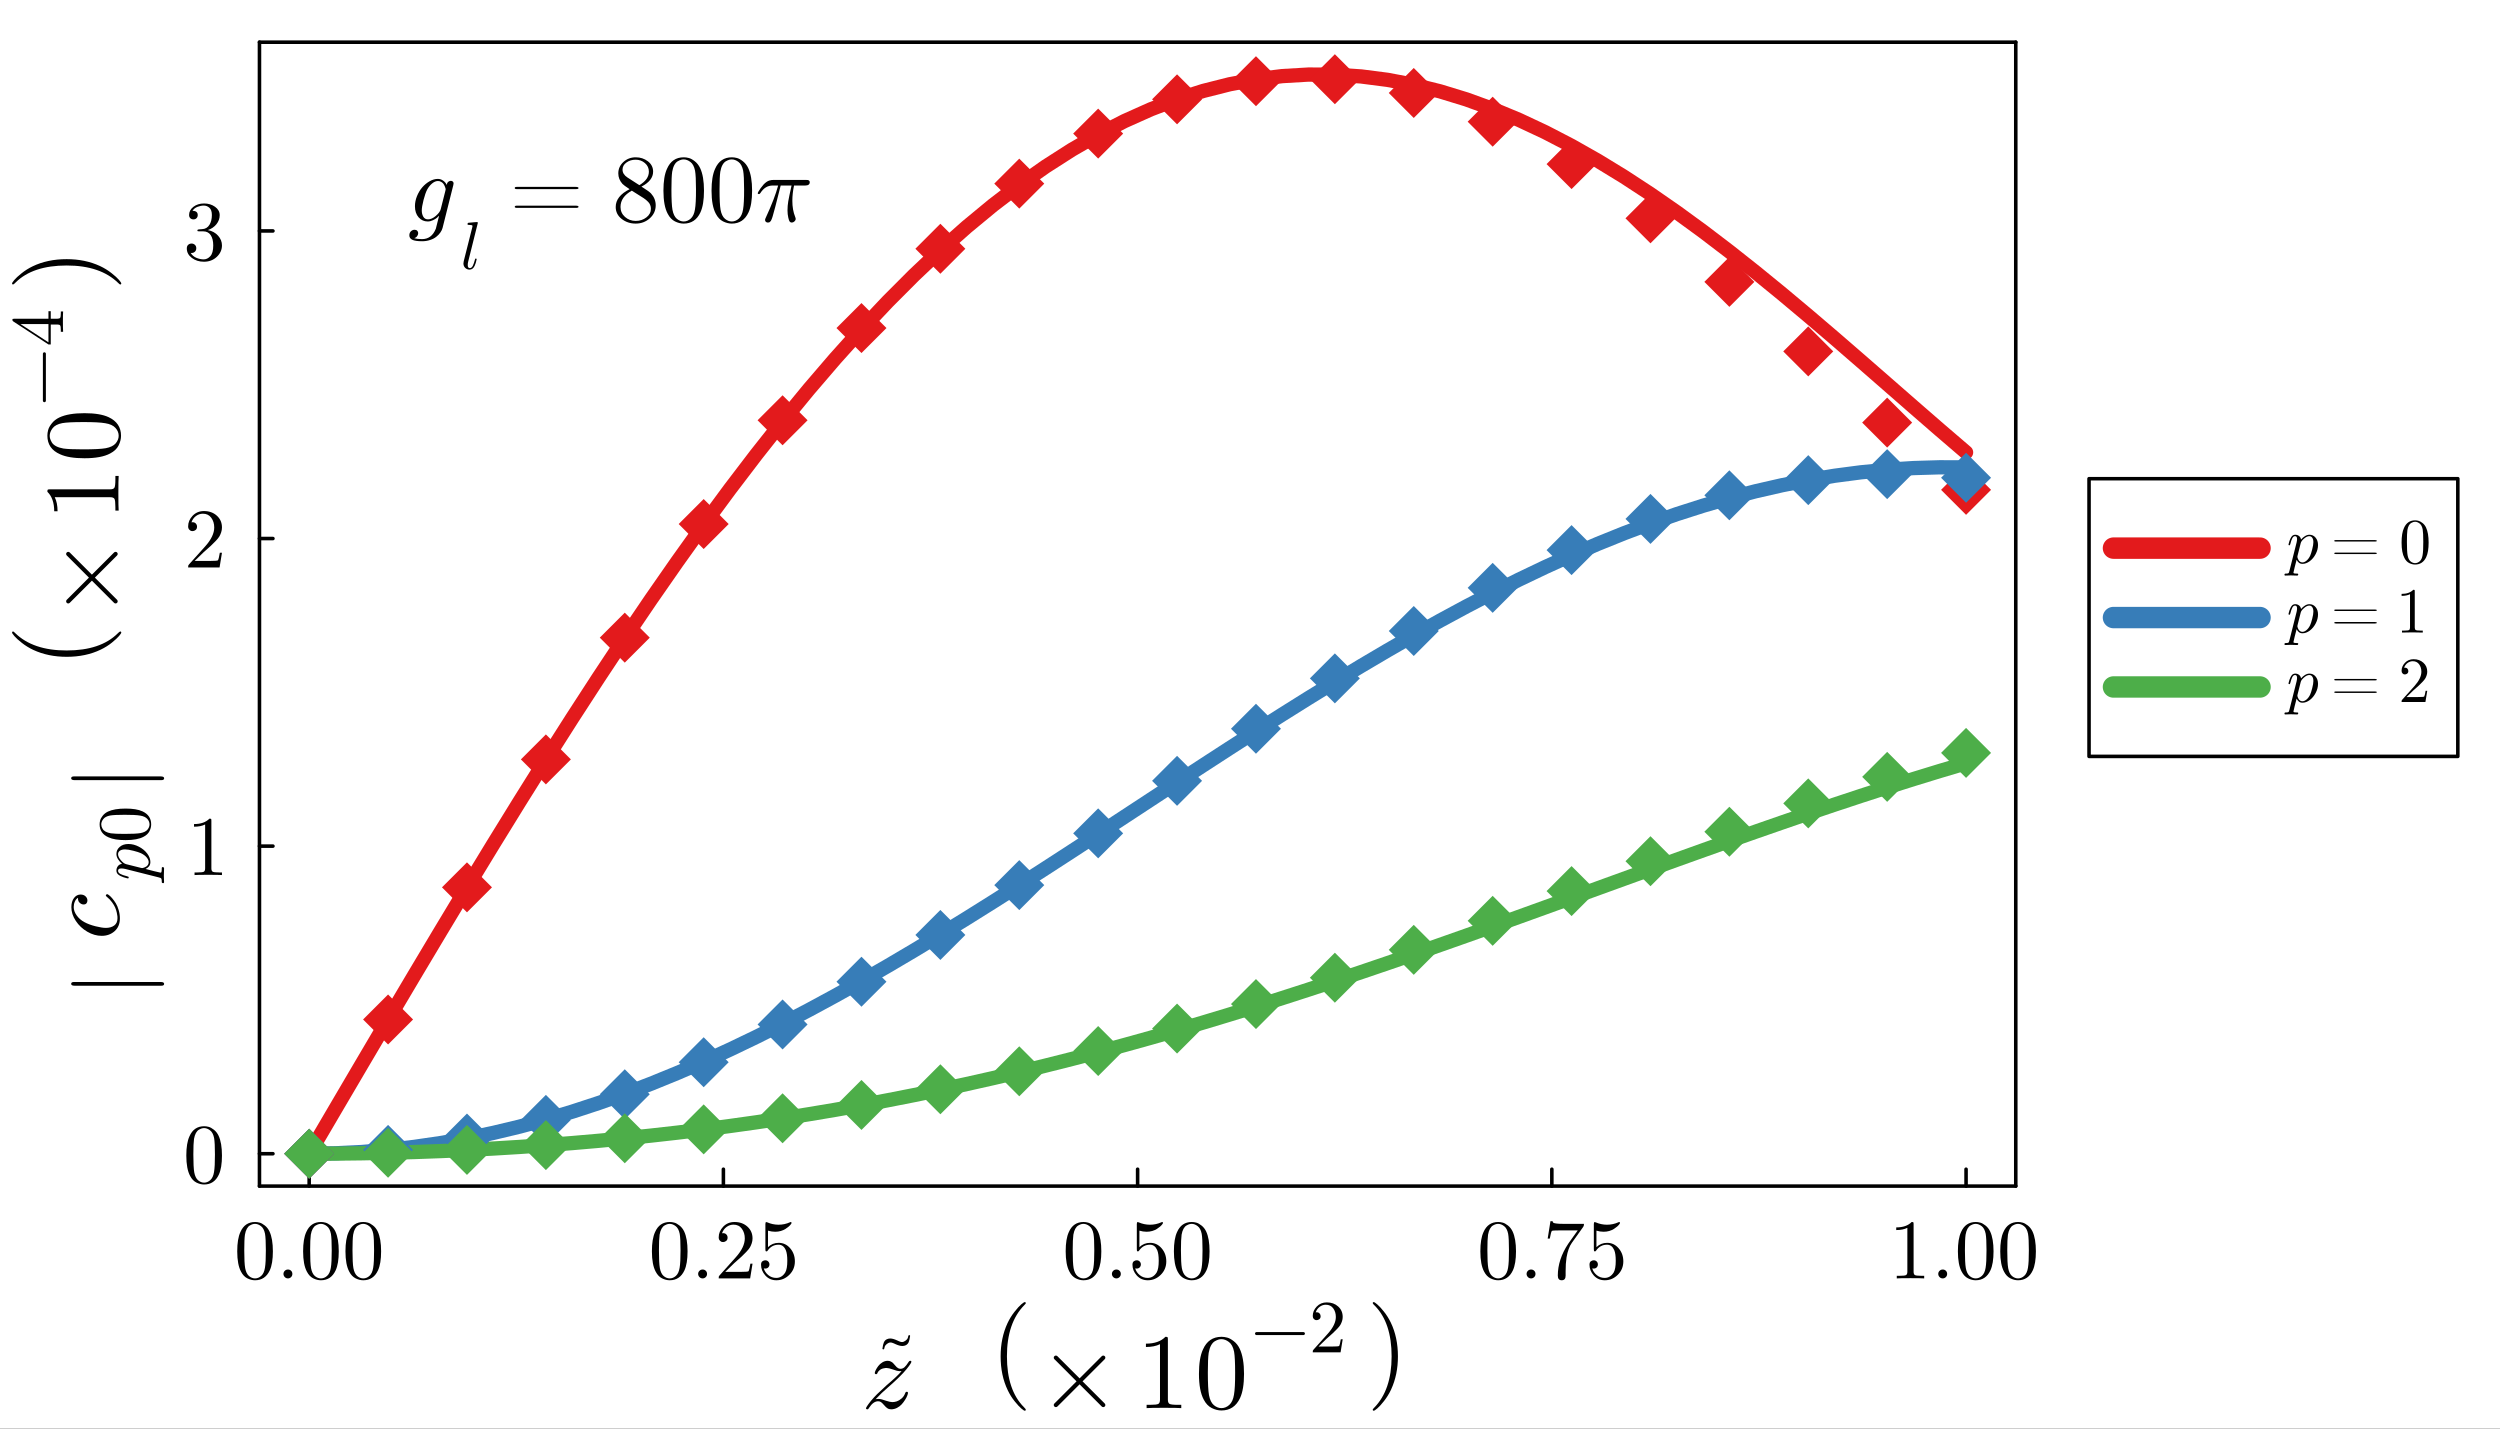 <svg xmlns="http://www.w3.org/2000/svg" xmlns:xlink="http://www.w3.org/1999/xlink" width="700" height="400" viewBox="0 0 2800 1600">
<rect x="0" y="0" width="2800" height="1600" fill="#333333" stroke="none"/>
<defs>
  <clipPath id="clip260">
    <rect x="0" y="0" width="2800" height="1600"></rect>
  </clipPath>
</defs>
<path clip-path="url(#clip260)" d="M0 1600 L2800 1600 L2800 0 L0 0  Z" fill="#ffffff" fill-rule="evenodd" fill-opacity="1"></path>
<defs>
  <clipPath id="clip261">
    <rect x="560" y="0" width="1961" height="1600"></rect>
  </clipPath>
</defs>
<defs>
  <clipPath id="clip262">
    <rect x="290" y="47" width="1968" height="1282"></rect>
  </clipPath>
</defs>
<path clip-path="url(#clip260)" d="M290.601 1328.42 L2257.66 1328.42 L2257.66 47.244 L290.601 47.244  Z" fill="#ffffff" fill-rule="evenodd" fill-opacity="1"></path>
<polyline clip-path="url(#clip260)" style="stroke:#000000; stroke-linecap:round; stroke-linejoin:round; stroke-width:4; stroke-opacity:1; fill:none" points="290.601,1328.42 2257.66,1328.42 "></polyline>
<polyline clip-path="url(#clip260)" style="stroke:#000000; stroke-linecap:round; stroke-linejoin:round; stroke-width:4; stroke-opacity:1; fill:none" points="290.601,47.244 2257.66,47.244 "></polyline>
<polyline clip-path="url(#clip260)" style="stroke:#000000; stroke-linecap:round; stroke-linejoin:round; stroke-width:4; stroke-opacity:1; fill:none" points="346.273,1328.42 346.273,1309.52 "></polyline>
<polyline clip-path="url(#clip260)" style="stroke:#000000; stroke-linecap:round; stroke-linejoin:round; stroke-width:4; stroke-opacity:1; fill:none" points="810.201,1328.42 810.201,1309.52 "></polyline>
<polyline clip-path="url(#clip260)" style="stroke:#000000; stroke-linecap:round; stroke-linejoin:round; stroke-width:4; stroke-opacity:1; fill:none" points="1274.13,1328.42 1274.13,1309.52 "></polyline>
<polyline clip-path="url(#clip260)" style="stroke:#000000; stroke-linecap:round; stroke-linejoin:round; stroke-width:4; stroke-opacity:1; fill:none" points="1738.06,1328.42 1738.06,1309.52 "></polyline>
<polyline clip-path="url(#clip260)" style="stroke:#000000; stroke-linecap:round; stroke-linejoin:round; stroke-width:4; stroke-opacity:1; fill:none" points="2201.99,1328.42 2201.99,1309.52 "></polyline>
<path clip-path="url(#clip260)" d="M265.701 1401.48 Q265.701 1387.53 269.221 1379.94 Q274.131 1368.64 285.711 1368.64 Q288.166 1368.64 290.713 1369.33 Q293.307 1369.98 296.55 1372.53 Q299.838 1375.08 301.83 1379.24 Q305.628 1387.3 305.628 1401.48 Q305.628 1415.33 302.108 1422.88 Q296.966 1433.9 285.618 1433.9 Q281.357 1433.9 277.003 1431.72 Q272.695 1429.55 269.963 1424.31 Q265.701 1416.48 265.701 1401.48 M273.575 1400.32 Q273.575 1414.63 274.594 1420.33 Q275.752 1426.49 278.902 1429.18 Q282.098 1431.82 285.618 1431.82 Q289.416 1431.82 292.566 1428.99 Q295.762 1426.12 296.735 1419.96 Q297.8 1413.89 297.754 1400.32 Q297.754 1387.12 296.827 1381.84 Q295.577 1375.68 292.242 1373.22 Q288.953 1370.72 285.618 1370.72 Q284.368 1370.72 283.024 1371.09 Q281.728 1371.46 279.828 1372.53 Q277.929 1373.59 276.447 1376.23 Q275.011 1378.87 274.316 1382.86 Q273.575 1388 273.575 1400.32 Z" fill="#000000" fill-rule="nonzero" fill-opacity="1"></path><path clip-path="url(#clip260)" d="M318.921 1430.29 Q317.486 1428.76 317.486 1426.77 Q317.486 1424.78 318.921 1423.34 Q320.357 1421.86 322.534 1421.86 Q324.619 1421.86 326.008 1423.25 Q327.444 1424.59 327.444 1426.81 Q327.444 1428.99 325.916 1430.43 Q324.433 1431.82 322.534 1431.82 Q320.357 1431.82 318.921 1430.29 Z" fill="#000000" fill-rule="nonzero" fill-opacity="1"></path><path clip-path="url(#clip260)" d="M339.487 1401.48 Q339.487 1387.53 343.007 1379.94 Q347.917 1368.64 359.497 1368.64 Q361.952 1368.64 364.499 1369.33 Q367.093 1369.98 370.335 1372.53 Q373.624 1375.08 375.616 1379.24 Q379.414 1387.3 379.414 1401.48 Q379.414 1415.33 375.894 1422.88 Q370.752 1433.9 359.404 1433.9 Q355.143 1433.9 350.789 1431.72 Q346.481 1429.55 343.748 1424.31 Q339.487 1416.48 339.487 1401.48 M347.361 1400.32 Q347.361 1414.63 348.38 1420.33 Q349.538 1426.49 352.688 1429.18 Q355.884 1431.82 359.404 1431.82 Q363.202 1431.82 366.352 1428.99 Q369.548 1426.12 370.521 1419.96 Q371.586 1413.89 371.54 1400.32 Q371.54 1387.12 370.613 1381.84 Q369.363 1375.68 366.028 1373.22 Q362.739 1370.72 359.404 1370.72 Q358.154 1370.72 356.81 1371.09 Q355.513 1371.46 353.614 1372.53 Q351.715 1373.59 350.233 1376.23 Q348.797 1378.87 348.102 1382.86 Q347.361 1388 347.361 1400.32 Z" fill="#000000" fill-rule="nonzero" fill-opacity="1"></path><path clip-path="url(#clip260)" d="M386.917 1401.48 Q386.917 1387.53 390.438 1379.94 Q395.348 1368.64 406.927 1368.64 Q409.382 1368.64 411.93 1369.33 Q414.524 1369.98 417.766 1372.53 Q421.054 1375.08 423.046 1379.24 Q426.844 1387.3 426.844 1401.48 Q426.844 1415.33 423.324 1422.88 Q418.183 1433.9 406.835 1433.9 Q402.573 1433.9 398.219 1431.72 Q393.912 1429.55 391.179 1424.31 Q386.917 1416.48 386.917 1401.48 M394.792 1400.32 Q394.792 1414.63 395.811 1420.33 Q396.969 1426.49 400.118 1429.18 Q403.314 1431.82 406.835 1431.82 Q410.633 1431.82 413.782 1428.99 Q416.978 1426.12 417.951 1419.96 Q419.016 1413.89 418.97 1400.32 Q418.97 1387.12 418.044 1381.84 Q416.793 1375.68 413.458 1373.22 Q410.17 1370.72 406.835 1370.72 Q405.584 1370.72 404.241 1371.09 Q402.944 1371.46 401.045 1372.53 Q399.146 1373.59 397.663 1376.23 Q396.228 1378.87 395.533 1382.86 Q394.792 1388 394.792 1400.32 Z" fill="#000000" fill-rule="nonzero" fill-opacity="1"></path><path clip-path="url(#clip260)" d="M730.139 1401.48 Q730.139 1387.53 733.659 1379.94 Q738.569 1368.64 750.149 1368.64 Q752.603 1368.64 755.151 1369.33 Q757.745 1369.98 760.987 1372.53 Q764.276 1375.08 766.268 1379.24 Q770.066 1387.3 770.066 1401.48 Q770.066 1415.33 766.545 1422.88 Q761.404 1433.9 750.056 1433.9 Q745.795 1433.9 741.441 1431.72 Q737.133 1429.55 734.4 1424.31 Q730.139 1416.48 730.139 1401.48 M738.013 1400.32 Q738.013 1414.63 739.032 1420.33 Q740.19 1426.49 743.34 1429.18 Q746.536 1431.82 750.056 1431.82 Q753.854 1431.82 757.004 1428.99 Q760.2 1426.12 761.172 1419.96 Q762.238 1413.89 762.191 1400.32 Q762.191 1387.12 761.265 1381.84 Q760.015 1375.68 756.68 1373.22 Q753.391 1370.72 750.056 1370.72 Q748.805 1370.72 747.462 1371.09 Q746.165 1371.46 744.266 1372.53 Q742.367 1373.59 740.885 1376.23 Q739.449 1378.87 738.754 1382.86 Q738.013 1388 738.013 1400.32 Z" fill="#000000" fill-rule="nonzero" fill-opacity="1"></path><path clip-path="url(#clip260)" d="M783.359 1430.29 Q781.923 1428.76 781.923 1426.77 Q781.923 1424.78 783.359 1423.34 Q784.795 1421.86 786.972 1421.86 Q789.056 1421.86 790.446 1423.25 Q791.882 1424.59 791.882 1426.81 Q791.882 1428.99 790.353 1430.43 Q788.871 1431.82 786.972 1431.82 Q784.795 1431.82 783.359 1430.29 Z" fill="#000000" fill-rule="nonzero" fill-opacity="1"></path><path clip-path="url(#clip260)" d="M804.944 1431.82 Q804.944 1430.1 805.083 1429.59 Q805.268 1429.08 806.009 1428.3 L824.212 1408.01 Q834.171 1396.8 834.171 1387.03 Q834.171 1380.68 830.836 1376.14 Q827.547 1371.6 821.48 1371.6 Q817.311 1371.6 813.791 1374.15 Q810.27 1376.7 808.649 1381.24 Q808.927 1381.14 809.9 1381.14 Q812.262 1381.14 813.559 1382.63 Q814.902 1384.11 814.902 1386.1 Q814.902 1388.65 813.235 1389.9 Q811.614 1391.1 809.992 1391.1 Q809.344 1391.1 808.464 1390.96 Q807.63 1390.82 806.287 1389.53 Q804.944 1388.18 804.944 1385.82 Q804.944 1379.2 809.946 1373.92 Q814.995 1368.64 822.684 1368.64 Q831.392 1368.64 837.089 1373.82 Q842.833 1378.97 842.833 1387.03 Q842.833 1389.85 841.952 1392.44 Q841.119 1394.99 839.961 1396.98 Q838.849 1398.98 835.792 1402.17 Q832.735 1405.37 830.28 1407.64 Q827.825 1409.91 822.313 1414.72 L812.262 1424.5 L829.354 1424.5 Q837.691 1424.5 838.34 1423.76 Q839.266 1422.41 840.424 1415.33 L842.833 1415.33 L840.146 1431.82 L804.944 1431.82 Z" fill="#000000" fill-rule="nonzero" fill-opacity="1"></path><path clip-path="url(#clip260)" d="M852.374 1416.53 Q852.374 1413.71 853.903 1412.64 Q855.431 1411.53 857.052 1411.53 Q859.229 1411.53 860.48 1412.92 Q861.777 1414.26 861.777 1416.16 Q861.777 1418.06 860.48 1419.45 Q859.229 1420.79 857.052 1420.79 Q855.987 1420.79 855.431 1420.61 Q856.682 1424.96 860.48 1428.11 Q864.324 1431.26 869.373 1431.26 Q875.719 1431.26 879.517 1425.1 Q881.787 1421.12 881.787 1412.08 Q881.787 1404.12 880.073 1400.13 Q877.433 1394.07 872.013 1394.07 Q864.324 1394.07 859.785 1400.69 Q859.229 1401.52 858.581 1401.57 Q857.655 1401.57 857.423 1401.06 Q857.238 1400.5 857.238 1399.07 L857.238 1371 Q857.238 1368.73 858.164 1368.73 Q858.535 1368.73 859.322 1369.01 Q865.297 1371.65 871.921 1371.69 Q878.73 1371.69 884.844 1368.91 Q885.307 1368.64 885.585 1368.64 Q886.511 1368.64 886.557 1369.7 Q886.557 1370.07 885.77 1371.18 Q885.029 1372.25 883.408 1373.69 Q881.787 1375.08 879.702 1376.42 Q877.618 1377.76 874.561 1378.69 Q871.55 1379.57 868.215 1379.57 Q864.232 1379.57 860.156 1378.32 L860.156 1396.8 Q865.066 1391.98 872.199 1391.98 Q879.795 1391.98 885.029 1398.1 Q890.263 1404.21 890.263 1412.73 Q890.263 1421.67 884.056 1427.79 Q877.896 1433.9 869.558 1433.9 Q861.962 1433.9 857.145 1428.48 Q852.374 1423.06 852.374 1416.53 Z" fill="#000000" fill-rule="nonzero" fill-opacity="1"></path><path clip-path="url(#clip260)" d="M1193.56 1401.48 Q1193.56 1387.53 1197.08 1379.94 Q1201.99 1368.64 1213.57 1368.64 Q1216.02 1368.64 1218.57 1369.33 Q1221.16 1369.98 1224.41 1372.53 Q1227.69 1375.08 1229.69 1379.24 Q1233.48 1387.3 1233.48 1401.48 Q1233.48 1415.33 1229.96 1422.88 Q1224.82 1433.9 1213.47 1433.9 Q1209.21 1433.9 1204.86 1431.72 Q1200.55 1429.55 1197.82 1424.31 Q1193.56 1416.48 1193.56 1401.48 M1201.43 1400.32 Q1201.43 1414.63 1202.45 1420.33 Q1203.61 1426.49 1206.76 1429.18 Q1209.95 1431.82 1213.47 1431.82 Q1217.27 1431.82 1220.42 1428.99 Q1223.62 1426.12 1224.59 1419.96 Q1225.66 1413.89 1225.61 1400.32 Q1225.61 1387.12 1224.68 1381.84 Q1223.43 1375.68 1220.1 1373.22 Q1216.81 1370.72 1213.47 1370.72 Q1212.22 1370.72 1210.88 1371.09 Q1209.58 1371.46 1207.68 1372.53 Q1205.79 1373.59 1204.3 1376.23 Q1202.87 1378.87 1202.17 1382.86 Q1201.43 1388 1201.43 1400.32 Z" fill="#000000" fill-rule="nonzero" fill-opacity="1"></path><path clip-path="url(#clip260)" d="M1246.78 1430.29 Q1245.34 1428.76 1245.34 1426.77 Q1245.34 1424.78 1246.78 1423.34 Q1248.21 1421.86 1250.39 1421.86 Q1252.48 1421.86 1253.86 1423.25 Q1255.3 1424.59 1255.3 1426.81 Q1255.3 1428.99 1253.77 1430.43 Q1252.29 1431.82 1250.39 1431.82 Q1248.21 1431.82 1246.78 1430.29 Z" fill="#000000" fill-rule="nonzero" fill-opacity="1"></path><path clip-path="url(#clip260)" d="M1268.36 1416.53 Q1268.36 1413.71 1269.89 1412.64 Q1271.42 1411.53 1273.04 1411.53 Q1275.22 1411.53 1276.47 1412.92 Q1277.77 1414.26 1277.77 1416.16 Q1277.77 1418.06 1276.47 1419.45 Q1275.22 1420.79 1273.04 1420.79 Q1271.98 1420.79 1271.42 1420.61 Q1272.67 1424.96 1276.47 1428.11 Q1280.31 1431.26 1285.36 1431.26 Q1291.71 1431.26 1295.51 1425.1 Q1297.77 1421.12 1297.77 1412.08 Q1297.77 1404.12 1296.06 1400.13 Q1293.42 1394.07 1288 1394.07 Q1280.31 1394.07 1275.77 1400.69 Q1275.22 1401.52 1274.57 1401.57 Q1273.64 1401.57 1273.41 1401.06 Q1273.23 1400.5 1273.23 1399.07 L1273.23 1371 Q1273.23 1368.73 1274.15 1368.73 Q1274.52 1368.73 1275.31 1369.01 Q1281.29 1371.65 1287.91 1371.69 Q1294.72 1371.69 1300.83 1368.91 Q1301.3 1368.64 1301.57 1368.64 Q1302.5 1368.64 1302.55 1369.7 Q1302.55 1370.07 1301.76 1371.18 Q1301.02 1372.25 1299.4 1373.69 Q1297.77 1375.08 1295.69 1376.42 Q1293.61 1377.76 1290.55 1378.69 Q1287.54 1379.57 1284.2 1379.57 Q1280.22 1379.57 1276.14 1378.32 L1276.14 1396.8 Q1281.05 1391.98 1288.19 1391.98 Q1295.78 1391.98 1301.02 1398.1 Q1306.25 1404.21 1306.25 1412.73 Q1306.25 1421.67 1300.04 1427.79 Q1293.88 1433.9 1285.55 1433.9 Q1277.95 1433.9 1273.13 1428.48 Q1268.36 1423.06 1268.36 1416.53 Z" fill="#000000" fill-rule="nonzero" fill-opacity="1"></path><path clip-path="url(#clip260)" d="M1314.77 1401.48 Q1314.77 1387.53 1318.29 1379.94 Q1323.2 1368.64 1334.78 1368.64 Q1337.24 1368.64 1339.79 1369.33 Q1342.38 1369.98 1345.62 1372.53 Q1348.91 1375.08 1350.9 1379.24 Q1354.7 1387.3 1354.7 1401.48 Q1354.7 1415.33 1351.18 1422.88 Q1346.04 1433.9 1334.69 1433.9 Q1330.43 1433.9 1326.08 1431.72 Q1321.77 1429.55 1319.04 1424.31 Q1314.77 1416.48 1314.77 1401.48 M1322.65 1400.32 Q1322.65 1414.63 1323.67 1420.33 Q1324.83 1426.49 1327.97 1429.18 Q1331.17 1431.82 1334.69 1431.82 Q1338.49 1431.82 1341.64 1428.99 Q1344.83 1426.12 1345.81 1419.96 Q1346.87 1413.89 1346.83 1400.32 Q1346.83 1387.12 1345.9 1381.84 Q1344.65 1375.68 1341.31 1373.22 Q1338.03 1370.72 1334.69 1370.72 Q1333.44 1370.72 1332.1 1371.09 Q1330.8 1371.46 1328.9 1372.53 Q1327 1373.59 1325.52 1376.23 Q1324.08 1378.87 1323.39 1382.86 Q1322.65 1388 1322.65 1400.32 Z" fill="#000000" fill-rule="nonzero" fill-opacity="1"></path><path clip-path="url(#clip260)" d="M1658 1401.48 Q1658 1387.53 1661.52 1379.94 Q1666.43 1368.64 1678 1368.64 Q1680.46 1368.64 1683.01 1369.33 Q1685.6 1369.98 1688.84 1372.53 Q1692.13 1375.08 1694.12 1379.24 Q1697.92 1387.3 1697.92 1401.48 Q1697.92 1415.33 1694.4 1422.88 Q1689.26 1433.9 1677.91 1433.9 Q1673.65 1433.9 1669.3 1431.72 Q1664.99 1429.55 1662.26 1424.31 Q1658 1416.48 1658 1401.48 M1665.87 1400.32 Q1665.87 1414.63 1666.89 1420.33 Q1668.05 1426.49 1671.2 1429.18 Q1674.39 1431.82 1677.91 1431.82 Q1681.71 1431.82 1684.86 1428.99 Q1688.06 1426.12 1689.03 1419.96 Q1690.09 1413.89 1690.05 1400.32 Q1690.05 1387.12 1689.12 1381.84 Q1687.87 1375.68 1684.54 1373.22 Q1681.25 1370.72 1677.91 1370.72 Q1676.66 1370.72 1675.32 1371.09 Q1674.02 1371.46 1672.12 1372.53 Q1670.22 1373.59 1668.74 1376.23 Q1667.31 1378.87 1666.61 1382.86 Q1665.87 1388 1665.87 1400.32 Z" fill="#000000" fill-rule="nonzero" fill-opacity="1"></path><path clip-path="url(#clip260)" d="M1711.22 1430.29 Q1709.78 1428.76 1709.78 1426.77 Q1709.78 1424.78 1711.22 1423.34 Q1712.65 1421.86 1714.83 1421.86 Q1716.91 1421.86 1718.3 1423.25 Q1719.74 1424.59 1719.74 1426.81 Q1719.74 1428.99 1718.21 1430.43 Q1716.73 1431.82 1714.83 1431.82 Q1712.65 1431.82 1711.22 1430.29 Z" fill="#000000" fill-rule="nonzero" fill-opacity="1"></path><path clip-path="url(#clip260)" d="M1733.4 1387.21 L1736.51 1367.71 L1738.87 1367.71 Q1739.15 1368.87 1739.61 1369.38 Q1740.12 1369.89 1742.8 1370.3 Q1745.54 1370.72 1751.05 1370.72 L1774.07 1370.72 Q1774.07 1372.9 1773.24 1374.06 L1760.41 1392.07 Q1756.33 1397.77 1754.52 1408.29 Q1753.46 1415.33 1753.5 1423.85 L1753.5 1428.67 Q1753.5 1433.9 1749.1 1433.9 Q1744.75 1433.9 1744.75 1428.67 Q1744.75 1410.56 1756.42 1393 Q1757.67 1391.19 1762.26 1384.76 Q1766.89 1378.32 1767.08 1378.04 L1747.44 1378.04 Q1738.82 1378.04 1738.13 1378.6 Q1737.2 1379.43 1735.76 1387.21 L1733.4 1387.21 Z" fill="#000000" fill-rule="nonzero" fill-opacity="1"></path><path clip-path="url(#clip260)" d="M1780.23 1416.53 Q1780.23 1413.71 1781.76 1412.64 Q1783.29 1411.53 1784.91 1411.53 Q1787.09 1411.53 1788.34 1412.92 Q1789.63 1414.26 1789.63 1416.16 Q1789.63 1418.06 1788.34 1419.45 Q1787.09 1420.79 1784.91 1420.79 Q1783.84 1420.79 1783.29 1420.61 Q1784.54 1424.96 1788.34 1428.11 Q1792.18 1431.26 1797.23 1431.26 Q1803.58 1431.26 1807.37 1425.1 Q1809.64 1421.12 1809.64 1412.08 Q1809.64 1404.12 1807.93 1400.13 Q1805.29 1394.07 1799.87 1394.07 Q1792.18 1394.07 1787.64 1400.69 Q1787.09 1401.52 1786.44 1401.57 Q1785.51 1401.57 1785.28 1401.06 Q1785.09 1400.5 1785.09 1399.07 L1785.09 1371 Q1785.09 1368.73 1786.02 1368.73 Q1786.39 1368.73 1787.18 1369.01 Q1793.15 1371.65 1799.78 1371.69 Q1806.59 1371.69 1812.7 1368.91 Q1813.16 1368.64 1813.44 1368.64 Q1814.37 1368.64 1814.41 1369.7 Q1814.41 1370.07 1813.63 1371.18 Q1812.89 1372.25 1811.26 1373.69 Q1809.64 1375.08 1807.56 1376.42 Q1805.47 1377.76 1802.42 1378.69 Q1799.41 1379.57 1796.07 1379.57 Q1792.09 1379.57 1788.01 1378.32 L1788.01 1396.8 Q1792.92 1391.98 1800.05 1391.98 Q1807.65 1391.98 1812.89 1398.1 Q1818.12 1404.21 1818.12 1412.73 Q1818.12 1421.67 1811.91 1427.79 Q1805.75 1433.9 1797.41 1433.9 Q1789.82 1433.9 1785 1428.48 Q1780.23 1423.06 1780.23 1416.53 Z" fill="#000000" fill-rule="nonzero" fill-opacity="1"></path><path clip-path="url(#clip260)" d="M2123.78 1377.67 L2123.78 1374.7 Q2135.17 1374.7 2141.05 1368.64 Q2142.67 1368.64 2142.95 1369.01 Q2143.23 1369.38 2143.23 1371.09 L2143.23 1424.31 Q2143.23 1427.14 2144.62 1428.02 Q2146.01 1428.9 2152.08 1428.9 L2155.09 1428.9 L2155.09 1431.82 Q2151.75 1431.54 2139.71 1431.54 Q2127.67 1431.54 2124.38 1431.82 L2124.38 1428.9 L2127.39 1428.9 Q2133.36 1428.9 2134.8 1428.06 Q2136.24 1427.18 2136.24 1424.31 L2136.24 1375.17 Q2131.28 1377.67 2123.78 1377.67 Z" fill="#000000" fill-rule="nonzero" fill-opacity="1"></path><path clip-path="url(#clip260)" d="M2172.27 1430.29 Q2170.84 1428.76 2170.84 1426.77 Q2170.84 1424.78 2172.27 1423.34 Q2173.71 1421.86 2175.88 1421.86 Q2177.97 1421.86 2179.36 1423.25 Q2180.79 1424.59 2180.79 1426.81 Q2180.79 1428.99 2179.27 1430.43 Q2177.78 1431.82 2175.88 1431.82 Q2173.71 1431.82 2172.27 1430.29 Z" fill="#000000" fill-rule="nonzero" fill-opacity="1"></path><path clip-path="url(#clip260)" d="M2192.84 1401.48 Q2192.84 1387.53 2196.36 1379.94 Q2201.27 1368.64 2212.85 1368.64 Q2215.3 1368.64 2217.85 1369.33 Q2220.44 1369.98 2223.69 1372.53 Q2226.97 1375.08 2228.97 1379.24 Q2232.76 1387.3 2232.76 1401.48 Q2232.76 1415.33 2229.24 1422.88 Q2224.1 1433.9 2212.75 1433.9 Q2208.49 1433.9 2204.14 1431.72 Q2199.83 1429.55 2197.1 1424.31 Q2192.84 1416.48 2192.84 1401.48 M2200.71 1400.32 Q2200.71 1414.63 2201.73 1420.33 Q2202.89 1426.49 2206.04 1429.18 Q2209.23 1431.82 2212.75 1431.82 Q2216.55 1431.82 2219.7 1428.99 Q2222.9 1426.12 2223.87 1419.96 Q2224.94 1413.89 2224.89 1400.32 Q2224.89 1387.12 2223.96 1381.84 Q2222.71 1375.68 2219.38 1373.22 Q2216.09 1370.72 2212.75 1370.72 Q2211.5 1370.72 2210.16 1371.09 Q2208.86 1371.46 2206.96 1372.53 Q2205.07 1373.59 2203.58 1376.23 Q2202.15 1378.87 2201.45 1382.86 Q2200.71 1388 2200.71 1400.32 Z" fill="#000000" fill-rule="nonzero" fill-opacity="1"></path><path clip-path="url(#clip260)" d="M2240.27 1401.48 Q2240.27 1387.53 2243.79 1379.94 Q2248.7 1368.64 2260.28 1368.64 Q2262.73 1368.64 2265.28 1369.33 Q2267.87 1369.98 2271.12 1372.53 Q2274.4 1375.08 2276.4 1379.24 Q2280.19 1387.3 2280.19 1401.48 Q2280.19 1415.33 2276.67 1422.88 Q2271.53 1433.9 2260.19 1433.9 Q2255.92 1433.9 2251.57 1431.72 Q2247.26 1429.55 2244.53 1424.31 Q2240.27 1416.48 2240.27 1401.48 M2248.14 1400.32 Q2248.14 1414.63 2249.16 1420.33 Q2250.32 1426.49 2253.47 1429.18 Q2256.66 1431.82 2260.19 1431.82 Q2263.98 1431.82 2267.13 1428.99 Q2270.33 1426.12 2271.3 1419.96 Q2272.37 1413.89 2272.32 1400.32 Q2272.32 1387.12 2271.39 1381.84 Q2270.14 1375.68 2266.81 1373.22 Q2263.52 1370.72 2260.19 1370.72 Q2258.93 1370.72 2257.59 1371.09 Q2256.29 1371.46 2254.4 1372.53 Q2252.5 1373.59 2251.01 1376.23 Q2249.58 1378.87 2248.88 1382.86 Q2248.14 1388 2248.14 1400.32 Z" fill="#000000" fill-rule="nonzero" fill-opacity="1"></path><path clip-path="url(#clip260)" d="M1019.36 1496.28 Q1019.36 1496.36 1019.28 1496.45 Q1018.74 1500.79 1017.72 1503.21 Q1016.69 1505.59 1014.4 1506.69 Q1012.72 1507.51 1010.63 1507.51 Q1007.47 1507.51 1002.92 1505.42 Q1002.76 1505.34 1001.86 1504.93 Q1000.95 1504.52 1000.63 1504.4 Q1000.3 1504.27 999.601 1504.03 Q998.904 1503.74 998.371 1503.66 Q997.838 1503.58 997.305 1503.58 Q996.157 1503.58 995.174 1504.07 Q993.165 1505.05 991.936 1506.53 Q990.665 1507.96 990.337 1510.55 Q990.255 1510.87 989.968 1511.12 Q989.681 1511.37 989.312 1511.37 Q988.943 1511.37 988.615 1511.08 Q988.288 1510.79 988.288 1510.38 Q988.288 1510.3 988.37 1510.22 Q988.902 1505.87 989.927 1503.5 Q990.952 1501.08 993.247 1499.97 Q995.051 1499.11 997.018 1499.11 Q1000.09 1499.11 1004.77 1501.24 Q1004.93 1501.32 1005.83 1501.73 Q1006.73 1502.14 1007.06 1502.27 Q1007.39 1502.39 1008.09 1502.68 Q1008.78 1502.92 1009.32 1503 Q1009.85 1503.09 1010.38 1503.09 Q1011.41 1503.09 1012.47 1502.55 Q1014.48 1501.57 1015.75 1500.13 Q1017.02 1498.7 1017.35 1496.12 Q1017.43 1495.79 1017.72 1495.54 Q1018 1495.26 1018.37 1495.26 Q1018.74 1495.26 1019.07 1495.59 Q1019.36 1495.87 1019.36 1496.28 Z" fill="#000000" fill-rule="nonzero" fill-opacity="1"></path><path clip-path="url(#clip260)" d="M1020.75 1525.27 Q1020.75 1525.68 1019.75 1527.44 Q1018.82 1529.14 1015.36 1533.41 Q1011.91 1537.68 1006.75 1542.66 Q1004.82 1544.59 1001.89 1547.29 Q998.965 1549.98 996.974 1551.74 L994.983 1553.49 Q987.37 1559.94 980.695 1567.14 Q981.164 1566.96 981.983 1566.9 Q982.803 1566.79 983.389 1566.79 L983.974 1566.79 Q987.019 1566.79 992.348 1568.84 Q997.032 1570.36 999.433 1570.36 Q1001.78 1570.36 1004.35 1569.54 Q1006.93 1568.72 1009.74 1566.32 Q1012.55 1563.92 1013.84 1560.29 Q1014.07 1559.7 1014.19 1559.53 Q1014.31 1559.29 1014.66 1559.06 Q1015.01 1558.76 1015.48 1558.76 Q1016.12 1558.76 1016.53 1559.12 Q1016.94 1559.47 1016.94 1559.94 Q1016.94 1560.99 1016.12 1563.1 Q1015.36 1565.21 1013.66 1567.84 Q1012.02 1570.48 1009.86 1572.88 Q1007.75 1575.22 1004.59 1576.86 Q1001.42 1578.44 998.086 1578.44 Q995.685 1578.44 993.929 1577.27 Q992.172 1576.16 990.415 1573.99 Q988.015 1571.24 986.726 1570.36 Q985.438 1569.42 983.447 1569.42 Q978.119 1569.42 973.258 1576.86 Q972.731 1577.91 972.38 1578.15 Q972.087 1578.44 971.385 1578.44 Q969.921 1578.38 969.921 1577.21 Q969.921 1576.74 971.209 1574.69 Q972.556 1572.58 975.542 1568.89 Q978.587 1565.21 982.276 1561.52 L993.05 1551.45 Q1005 1541.37 1009.74 1535.69 Q1007.75 1535.69 1006.87 1535.64 Q1006.05 1535.58 1004.41 1535.23 Q1002.77 1534.82 1000.49 1533.94 Q995.158 1532.12 992.933 1532.12 Q992.348 1532.12 991.704 1532.18 Q991.06 1532.24 989.596 1532.53 Q988.19 1532.82 987.019 1533.41 Q985.848 1533.94 984.618 1535.11 Q983.389 1536.22 982.745 1537.74 Q982.569 1538.21 982.452 1538.45 Q982.335 1538.68 981.983 1538.91 Q981.691 1539.09 981.222 1539.09 Q980.519 1539.09 980.11 1538.68 Q979.758 1538.27 979.758 1537.74 Q979.758 1536.69 980.812 1534.52 Q981.866 1532.36 983.623 1530.01 Q985.38 1527.61 988.249 1525.86 Q991.118 1524.1 994.28 1524.1 Q996.154 1524.1 997.735 1524.92 Q999.374 1525.74 1000.19 1526.62 Q1001.07 1527.44 1002.54 1529.25 Q1003.77 1530.66 1004.35 1531.24 Q1004.94 1531.83 1006.11 1532.47 Q1007.34 1533.06 1008.68 1533.06 Q1010.91 1533.06 1012.96 1531.36 Q1015.01 1529.6 1017.64 1525.39 Q1018.35 1524.1 1019.46 1524.1 Q1020.75 1524.1 1020.75 1525.27 Z" fill="#000000" fill-rule="nonzero" fill-opacity="1"></path><path clip-path="url(#clip260)" d="M1120.7 1519.17 Q1120.7 1498.62 1128.36 1482.05 Q1131.63 1475.1 1136.2 1469.28 Q1140.77 1463.46 1143.8 1460.9 Q1146.83 1458.35 1147.66 1458.35 Q1148.85 1458.35 1148.91 1459.54 Q1148.91 1460.13 1147.31 1461.62 Q1127.7 1481.58 1127.76 1519.17 Q1127.76 1556.89 1146.83 1576.08 Q1148.91 1578.15 1148.91 1578.81 Q1148.91 1580 1147.66 1580 Q1146.83 1580 1143.92 1577.56 Q1141.01 1575.13 1136.5 1569.54 Q1131.98 1563.96 1128.71 1557.13 Q1120.7 1540.56 1120.7 1519.17 Z" fill="#000000" fill-rule="nonzero" fill-opacity="1"></path><path clip-path="url(#clip260)" d="M1237.3 1575.28 Q1236.71 1575.98 1235.66 1575.98 Q1234.66 1575.98 1233.96 1575.28 L1209.13 1550.45 L1184.3 1575.28 Q1183.6 1575.98 1182.55 1575.98 Q1181.55 1575.98 1180.91 1575.28 Q1180.2 1574.63 1180.2 1573.64 Q1180.2 1572.64 1180.91 1571.94 L1205.73 1547.11 L1180.91 1522.28 Q1180.2 1521.58 1180.2 1520.59 Q1180.2 1519.53 1180.91 1518.95 Q1181.55 1518.24 1182.55 1518.24 Q1183.6 1518.24 1184.3 1518.95 L1209.13 1543.77 L1233.96 1518.95 Q1234.66 1518.24 1235.66 1518.24 Q1236.71 1518.24 1237.3 1518.95 Q1238 1519.53 1238 1520.59 Q1238 1521.58 1237.3 1522.28 L1212.47 1547.11 L1237.3 1571.94 Q1238 1572.64 1238 1573.7 Q1238 1574.69 1237.3 1575.28 Z" fill="#000000" fill-rule="nonzero" fill-opacity="1"></path><path clip-path="url(#clip260)" d="M1283.44 1508.64 L1283.44 1504.89 Q1297.84 1504.89 1305.28 1497.22 Q1307.33 1497.22 1307.68 1497.69 Q1308.03 1498.16 1308.03 1500.33 L1308.03 1567.61 Q1308.03 1571.18 1309.79 1572.29 Q1311.55 1573.4 1319.22 1573.4 L1323.02 1573.4 L1323.02 1577.09 Q1318.81 1576.74 1303.58 1576.74 Q1288.36 1576.74 1284.2 1577.09 L1284.2 1573.4 L1288.01 1573.4 Q1295.56 1573.4 1297.38 1572.35 Q1299.19 1571.24 1299.19 1567.61 L1299.19 1505.48 Q1292.93 1508.64 1283.44 1508.64 Z" fill="#000000" fill-rule="nonzero" fill-opacity="1"></path><path clip-path="url(#clip260)" d="M1342.83 1538.74 Q1342.83 1521.11 1347.28 1511.51 Q1353.49 1497.22 1368.13 1497.22 Q1371.23 1497.22 1374.45 1498.1 Q1377.73 1498.92 1381.83 1502.14 Q1385.99 1505.36 1388.5 1510.63 Q1393.31 1520.82 1393.31 1538.74 Q1393.31 1556.25 1388.86 1565.79 Q1382.36 1579.73 1368.01 1579.73 Q1362.62 1579.73 1357.12 1576.98 Q1351.67 1574.22 1348.22 1567.61 Q1342.83 1557.71 1342.83 1538.74 M1352.78 1537.27 Q1352.78 1555.37 1354.07 1562.57 Q1355.54 1570.36 1359.52 1573.76 Q1363.56 1577.09 1368.01 1577.09 Q1372.81 1577.09 1376.79 1573.52 Q1380.83 1569.89 1382.06 1562.1 Q1383.41 1554.43 1383.35 1537.27 Q1383.35 1520.59 1382.18 1513.91 Q1380.6 1506.12 1376.38 1503.02 Q1372.23 1499.86 1368.01 1499.86 Q1366.43 1499.86 1364.73 1500.33 Q1363.09 1500.79 1360.69 1502.14 Q1358.29 1503.49 1356.42 1506.83 Q1354.6 1510.16 1353.72 1515.2 Q1352.78 1521.7 1352.78 1537.27 Z" fill="#000000" fill-rule="nonzero" fill-opacity="1"></path><path clip-path="url(#clip260)" d="M1461.03 1492.42 Q1461.52 1492.91 1461.52 1493.61 Q1461.52 1494.3 1461.03 1494.79 Q1460.54 1495.29 1459.84 1495.29 L1407.3 1495.29 Q1406.6 1495.29 1406.11 1494.79 Q1405.61 1494.3 1405.61 1493.61 Q1405.61 1492.91 1406.11 1492.42 Q1406.6 1491.93 1407.3 1491.93 L1459.84 1491.93 Q1460.54 1491.93 1461.03 1492.42 Z" fill="#000000" fill-rule="nonzero" fill-opacity="1"></path><path clip-path="url(#clip260)" d="M1470.29 1514.59 Q1470.29 1513.08 1470.41 1512.62 Q1470.58 1512.17 1471.23 1511.48 L1487.34 1493.52 Q1496.15 1483.6 1496.15 1474.96 Q1496.15 1469.34 1493.2 1465.32 Q1490.29 1461.31 1484.92 1461.31 Q1481.23 1461.31 1478.12 1463.56 Q1475 1465.81 1473.57 1469.83 Q1473.81 1469.75 1474.67 1469.75 Q1476.77 1469.75 1477.91 1471.06 Q1479.1 1472.37 1479.1 1474.14 Q1479.1 1476.39 1477.63 1477.5 Q1476.19 1478.56 1474.76 1478.56 Q1474.18 1478.56 1473.4 1478.44 Q1472.67 1478.32 1471.48 1477.17 Q1470.29 1475.98 1470.29 1473.89 Q1470.29 1468.03 1474.72 1463.36 Q1479.18 1458.68 1485.99 1458.68 Q1493.69 1458.68 1498.74 1463.27 Q1503.82 1467.82 1503.82 1474.96 Q1503.82 1477.46 1503.04 1479.75 Q1502.3 1482.01 1501.28 1483.77 Q1500.29 1485.53 1497.59 1488.36 Q1494.88 1491.19 1492.71 1493.2 Q1490.54 1495.2 1485.66 1499.47 L1476.77 1508.12 L1491.89 1508.12 Q1499.27 1508.12 1499.84 1507.46 Q1500.66 1506.27 1501.69 1500 L1503.82 1500 L1501.44 1514.59 L1470.29 1514.59 Z" fill="#000000" fill-rule="nonzero" fill-opacity="1"></path><path clip-path="url(#clip260)" d="M1537.46 1578.81 Q1537.46 1578.21 1539.01 1576.73 Q1558.61 1556.77 1558.61 1519.17 Q1558.61 1481.46 1539.78 1462.39 Q1537.46 1460.19 1537.46 1459.54 Q1537.46 1458.35 1538.65 1458.35 Q1539.48 1458.35 1542.39 1460.79 Q1545.36 1463.22 1549.82 1468.8 Q1554.33 1474.39 1557.66 1481.22 Q1565.68 1497.79 1565.68 1519.17 Q1565.68 1539.72 1558.01 1556.3 Q1554.75 1563.25 1550.17 1569.07 Q1545.6 1574.89 1542.57 1577.44 Q1539.54 1580 1538.65 1580 Q1537.46 1580 1537.46 1578.81 Z" fill="#000000" fill-rule="nonzero" fill-opacity="1"></path><polyline clip-path="url(#clip260)" style="stroke:#000000; stroke-linecap:round; stroke-linejoin:round; stroke-width:4; stroke-opacity:1; fill:none" points="290.601,1328.42 290.601,47.244 "></polyline>
<polyline clip-path="url(#clip260)" style="stroke:#000000; stroke-linecap:round; stroke-linejoin:round; stroke-width:4; stroke-opacity:1; fill:none" points="2257.66,1328.42 2257.66,47.244 "></polyline>
<polyline clip-path="url(#clip260)" style="stroke:#000000; stroke-linecap:round; stroke-linejoin:round; stroke-width:4; stroke-opacity:1; fill:none" points="290.601,1292.16 305.699,1292.16 "></polyline>
<polyline clip-path="url(#clip260)" style="stroke:#000000; stroke-linecap:round; stroke-linejoin:round; stroke-width:4; stroke-opacity:1; fill:none" points="290.601,947.659 305.699,947.659 "></polyline>
<polyline clip-path="url(#clip260)" style="stroke:#000000; stroke-linecap:round; stroke-linejoin:round; stroke-width:4; stroke-opacity:1; fill:none" points="290.601,603.162 305.699,603.162 "></polyline>
<polyline clip-path="url(#clip260)" style="stroke:#000000; stroke-linecap:round; stroke-linejoin:round; stroke-width:4; stroke-opacity:1; fill:none" points="290.601,258.665 305.699,258.665 "></polyline>
<path clip-path="url(#clip260)" d="M208.675 1294.22 Q208.675 1280.28 212.195 1272.68 Q217.105 1261.38 228.684 1261.38 Q231.139 1261.38 233.687 1262.07 Q236.281 1262.72 239.523 1265.27 Q242.812 1267.82 244.803 1271.98 Q248.601 1280.04 248.601 1294.22 Q248.601 1308.07 245.081 1315.62 Q239.94 1326.64 228.592 1326.64 Q224.33 1326.64 219.976 1324.46 Q215.669 1322.29 212.936 1317.05 Q208.675 1309.22 208.675 1294.22 M216.549 1293.06 Q216.549 1307.37 217.568 1313.07 Q218.726 1319.23 221.875 1321.92 Q225.071 1324.56 228.592 1324.56 Q232.39 1324.56 235.539 1321.73 Q238.735 1318.86 239.708 1312.7 Q240.773 1306.63 240.727 1293.06 Q240.727 1279.86 239.801 1274.58 Q238.55 1268.42 235.215 1265.96 Q231.927 1263.46 228.592 1263.46 Q227.341 1263.46 225.998 1263.83 Q224.701 1264.2 222.802 1265.27 Q220.903 1266.33 219.421 1268.97 Q217.985 1271.61 217.29 1275.6 Q216.549 1280.74 216.549 1293.06 Z" fill="#000000" fill-rule="nonzero" fill-opacity="1"></path><path clip-path="url(#clip260)" d="M217.29 925.912 L217.29 922.948 Q228.684 922.948 234.567 916.88 Q236.188 916.88 236.466 917.251 Q236.744 917.621 236.744 919.335 L236.744 972.555 Q236.744 975.381 238.133 976.261 Q239.523 977.141 245.591 977.141 L248.601 977.141 L248.601 980.059 Q245.266 979.781 233.224 979.781 Q221.181 979.781 217.892 980.059 L217.892 977.141 L220.903 977.141 Q226.878 977.141 228.314 976.307 Q229.75 975.427 229.75 972.555 L229.75 923.411 Q224.794 925.912 217.29 925.912 Z" fill="#000000" fill-rule="nonzero" fill-opacity="1"></path><path clip-path="url(#clip260)" d="M210.713 635.562 Q210.713 633.848 210.852 633.339 Q211.037 632.829 211.778 632.042 L229.981 611.754 Q239.94 600.545 239.94 590.772 Q239.94 584.426 236.605 579.887 Q233.316 575.347 227.248 575.347 Q223.08 575.347 219.559 577.895 Q216.039 580.443 214.418 584.982 Q214.696 584.889 215.669 584.889 Q218.031 584.889 219.328 586.371 Q220.671 587.854 220.671 589.845 Q220.671 592.393 219.004 593.643 Q217.382 594.848 215.761 594.848 Q215.113 594.848 214.233 594.709 Q213.399 594.57 212.056 593.273 Q210.713 591.93 210.713 589.567 Q210.713 582.944 215.715 577.663 Q220.764 572.383 228.453 572.383 Q237.161 572.383 242.858 577.571 Q248.601 582.712 248.601 590.772 Q248.601 593.597 247.721 596.191 Q246.888 598.738 245.73 600.73 Q244.618 602.722 241.561 605.918 Q238.504 609.114 236.049 611.383 Q233.594 613.653 228.082 618.47 L218.031 628.244 L235.123 628.244 Q243.46 628.244 244.108 627.502 Q245.035 626.159 246.193 619.072 L248.601 619.072 L245.915 635.562 L210.713 635.562 Z" fill="#000000" fill-rule="nonzero" fill-opacity="1"></path><path clip-path="url(#clip260)" d="M209.23 278.281 Q209.23 275.455 210.852 274.112 Q212.473 272.769 214.557 272.769 Q216.734 272.769 218.263 274.205 Q219.837 275.594 219.837 278.049 Q219.837 280.689 217.985 282.172 Q216.178 283.654 213.584 283.283 Q215.854 287.081 220.023 288.795 Q224.238 290.509 228.128 290.509 Q232.205 290.509 235.493 286.989 Q238.828 283.468 238.828 274.853 Q238.828 267.535 235.956 263.32 Q233.131 259.105 227.526 259.105 L223.358 259.105 Q221.922 259.105 221.505 258.966 Q221.088 258.827 221.088 258.039 Q221.088 257.113 222.524 256.928 Q223.96 256.928 226.229 256.65 Q231.741 256.465 234.659 251.694 Q237.3 247.247 237.3 240.901 Q237.3 235.112 234.52 232.703 Q231.788 230.248 228.221 230.248 Q224.886 230.248 221.227 231.638 Q217.568 233.027 215.576 236.131 Q221.459 236.131 221.459 240.901 Q221.459 242.986 220.115 244.375 Q218.818 245.719 216.641 245.719 Q214.557 245.719 213.167 244.422 Q211.778 243.078 211.778 240.809 Q211.778 235.39 216.595 231.638 Q221.459 227.886 228.592 227.886 Q235.632 227.886 240.82 231.591 Q246.054 235.297 246.054 240.994 Q246.054 246.599 242.348 251.184 Q238.643 255.77 232.76 257.669 Q239.986 259.105 244.294 264.015 Q248.601 268.878 248.601 274.853 Q248.601 282.264 242.765 287.73 Q236.929 293.149 228.406 293.149 Q220.532 293.149 214.881 288.888 Q209.23 284.626 209.23 278.281 Z" fill="#000000" fill-rule="nonzero" fill-opacity="1"></path><path clip-path="url(#clip260)" d="M180.731 1104.01 L83.574 1104.01 Q79.702 1104.01 79.702 1101.92 Q79.702 1099.83 82.81 1099.83 L179.967 1099.83 Q183.839 1099.83 183.839 1101.92 Q183.839 1104.01 180.731 1104.01 Z" fill="#000000" fill-rule="nonzero" fill-opacity="1"></path><path clip-path="url(#clip260)" d="M119.042 1001.94 Q119.569 1001.47 120.096 1001.47 Q120.623 1001.47 122.146 1002.65 Q123.668 1003.76 125.718 1006.16 Q127.767 1008.56 129.7 1011.66 Q131.632 1014.77 132.92 1019.33 Q134.267 1023.9 134.267 1028.7 Q134.267 1037.66 128.353 1042.93 Q122.439 1048.14 113.948 1048.14 Q105.692 1048.14 97.786 1043.52 Q89.823 1038.89 84.904 1031.4 Q79.927 1023.9 79.927 1016 Q79.927 1009.73 82.855 1005.81 Q85.782 1001.88 90.233 1001.88 Q93.688 1001.88 95.796 1003.88 Q97.904 1005.87 97.904 1008.56 Q97.904 1010.43 96.85 1011.72 Q95.737 1013.01 93.688 1013.01 Q91.052 1013.01 89.003 1010.84 Q88.183 1010.02 87.832 1009.09 Q87.422 1008.09 87.422 1007.51 Q87.364 1006.92 87.364 1005.57 Q85.08 1006.8 83.85 1009.73 Q82.562 1012.6 82.562 1015.88 Q82.562 1020.74 85.958 1025.37 Q89.296 1029.99 94.566 1032.8 Q99.719 1035.61 107.038 1037.43 Q114.299 1039.24 118.515 1039.24 Q124.312 1039.24 127.943 1036.55 Q131.573 1033.86 131.573 1028.47 Q131.573 1027.41 131.515 1026.3 Q131.456 1025.13 130.812 1022.2 Q130.168 1019.22 129.055 1016.58 Q127.943 1013.95 125.542 1010.61 Q123.083 1007.21 119.745 1004.52 Q118.515 1003.58 118.515 1002.94 Q118.515 1002.41 119.042 1001.94 Z" fill="#000000" fill-rule="nonzero" fill-opacity="1"></path><path clip-path="url(#clip260)" d="M143.787 945.274 Q149.772 945.274 155.551 948.308 Q161.331 951.3 164.897 956.014 Q168.422 960.727 168.422 965.523 Q168.422 968.392 166.864 970.319 Q165.266 972.204 163.011 973.229 Q165.798 974.008 172.48 975.688 Q179.161 977.369 179.817 977.369 Q180.186 977.369 180.35 977.287 Q180.514 977.205 180.718 976.836 Q180.964 976.467 181.046 975.565 Q181.169 974.664 181.169 973.147 Q181.169 972.368 181.169 972.081 Q181.21 971.753 181.415 971.466 Q181.62 971.139 182.071 971.139 Q183.752 971.139 183.752 972.655 Q183.752 974.008 183.629 976.795 Q183.506 979.582 183.506 980.976 Q183.506 982.165 183.629 984.542 Q183.752 986.919 183.752 988.026 Q183.752 989.133 182.768 989.133 Q182.194 989.133 181.825 988.969 Q181.497 988.846 181.333 988.518 Q181.21 988.19 181.169 987.903 Q181.169 987.657 181.169 987.165 Q181.169 985.28 180.841 984.46 Q180.555 983.64 179.94 983.353 Q179.366 983.025 177.726 982.657 L140.344 973.229 Q137.844 972.655 136.081 972.655 Q133.868 972.655 133.048 973.352 Q132.228 974.049 132.228 975.278 Q132.228 977.41 134.77 978.804 Q137.311 980.197 142.23 981.386 Q143.582 981.755 143.869 982.001 Q144.156 982.206 144.156 982.82 Q144.115 983.845 143.295 983.845 Q143.09 983.845 141.779 983.517 Q140.426 983.189 138.459 982.575 Q136.45 981.919 135.179 981.222 Q134.319 980.812 133.745 980.443 Q133.171 980.074 132.269 979.336 Q131.367 978.558 130.876 977.451 Q130.384 976.344 130.384 974.992 Q130.384 972.368 131.941 970.196 Q133.499 968.023 136.655 967.45 Q133.909 965.113 132.146 962.244 Q130.384 959.375 130.384 956.464 Q130.384 951.628 134.155 948.471 Q137.885 945.274 143.787 945.274 M140.098 951.341 Q136.368 951.341 134.319 952.775 Q132.228 954.169 132.228 956.71 Q132.228 959.866 135.425 963.515 Q138.459 967.122 141.287 967.859 L157.724 971.999 L159.076 972.245 Q159.322 972.245 160.06 972.122 Q160.757 971.958 161.904 971.507 Q163.052 971.016 164.077 970.36 Q165.061 969.663 165.798 968.433 Q166.536 967.163 166.536 965.605 Q166.536 963.105 164.323 960.399 Q162.109 957.653 157.928 955.604 Q155.223 954.333 149.403 952.857 Q143.541 951.341 140.098 951.341 Z" fill="#000000" fill-rule="nonzero" fill-opacity="1"></path><path clip-path="url(#clip260)" d="M140.631 940.932 Q128.293 940.932 121.571 937.817 Q111.57 933.472 111.57 923.224 Q111.57 921.052 112.184 918.798 Q112.758 916.502 115.013 913.633 Q117.267 910.723 120.956 908.96 Q128.088 905.599 140.631 905.599 Q152.887 905.599 159.568 908.714 Q169.323 913.264 169.323 923.306 Q169.323 927.077 167.397 930.93 Q165.47 934.742 160.839 937.161 Q153.912 940.932 140.631 940.932 M139.606 933.964 Q152.272 933.964 157.314 933.062 Q162.765 932.037 165.143 929.25 Q167.479 926.422 167.479 923.306 Q167.479 919.945 164.979 917.158 Q162.437 914.33 156.986 913.469 Q151.616 912.526 139.606 912.567 Q127.924 912.567 123.252 913.387 Q117.8 914.494 115.628 917.445 Q113.414 920.355 113.414 923.306 Q113.414 924.413 113.742 925.602 Q114.07 926.75 115.013 928.43 Q115.955 930.111 118.292 931.422 Q120.628 932.693 124.153 933.308 Q128.703 933.964 139.606 933.964 Z" fill="#000000" fill-rule="nonzero" fill-opacity="1"></path><path clip-path="url(#clip260)" d="M180.731 873.758 L83.574 873.758 Q79.702 873.758 79.702 871.67 Q79.702 869.581 82.81 869.581 L179.967 869.581 Q183.839 869.581 183.839 871.67 Q183.839 873.758 180.731 873.758 Z" fill="#000000" fill-rule="nonzero" fill-opacity="1"></path><path clip-path="url(#clip260)" d="M74.672 735.633 Q54.01 735.633 37.348 727.929 Q30.361 724.644 24.509 720.046 Q18.656 715.448 16.088 712.402 Q13.52 709.356 13.52 708.52 Q13.52 707.326 14.715 707.266 Q15.312 707.266 16.805 708.879 Q36.87 728.586 74.672 728.526 Q112.594 728.526 131.883 709.356 Q133.973 707.266 134.63 707.266 Q135.824 707.266 135.824 708.52 Q135.824 709.356 133.376 712.283 Q130.927 715.209 125.314 719.747 Q119.7 724.286 112.833 727.571 Q96.171 735.633 74.672 735.633 Z" fill="#000000" fill-rule="nonzero" fill-opacity="1"></path><path clip-path="url(#clip260)" d="M131.105 618.778 Q131.808 619.363 131.808 620.417 Q131.808 621.413 131.105 622.115 L106.277 646.943 L131.105 671.771 Q131.808 672.474 131.808 673.528 Q131.808 674.523 131.105 675.167 Q130.461 675.87 129.465 675.87 Q128.47 675.87 127.767 675.167 L102.939 650.339 L78.112 675.167 Q77.409 675.87 76.413 675.87 Q75.359 675.87 74.774 675.167 Q74.071 674.523 74.071 673.528 Q74.071 672.474 74.774 671.771 L99.602 646.943 L74.774 622.115 Q74.071 621.413 74.071 620.417 Q74.071 619.363 74.774 618.778 Q75.359 618.075 76.413 618.075 Q77.409 618.075 78.112 618.778 L102.939 643.605 L127.767 618.778 Q128.47 618.075 129.524 618.075 Q130.519 618.075 131.105 618.778 Z" fill="#000000" fill-rule="nonzero" fill-opacity="1"></path><path clip-path="url(#clip260)" d="M64.468 572.634 L60.72 572.634 Q60.72 558.229 53.05 550.793 Q53.05 548.743 53.518 548.392 Q53.986 548.041 56.153 548.041 L123.434 548.041 Q127.006 548.041 128.119 546.284 Q129.231 544.527 129.231 536.856 L129.231 533.05 L132.92 533.05 Q132.569 537.266 132.569 552.491 Q132.569 567.716 132.92 571.873 L129.231 571.873 L129.231 568.067 Q129.231 560.513 128.177 558.698 Q127.064 556.883 123.434 556.883 L61.306 556.883 Q64.468 563.148 64.468 572.634 Z" fill="#000000" fill-rule="nonzero" fill-opacity="1"></path><path clip-path="url(#clip260)" d="M94.566 513.244 Q76.941 513.244 67.337 508.793 Q53.05 502.586 53.05 487.947 Q53.05 484.844 53.928 481.623 Q54.748 478.344 57.968 474.245 Q61.189 470.088 66.459 467.57 Q76.648 462.768 94.566 462.768 Q112.074 462.768 121.619 467.218 Q135.555 473.718 135.555 488.064 Q135.555 493.452 132.803 498.956 Q130.051 504.402 123.434 507.856 Q113.538 513.244 94.566 513.244 M93.102 503.289 Q111.196 503.289 118.398 502.001 Q126.186 500.537 129.582 496.555 Q132.92 492.515 132.92 488.064 Q132.92 483.263 129.348 479.281 Q125.718 475.241 117.93 474.011 Q110.259 472.664 93.102 472.723 Q76.413 472.723 69.738 473.894 Q61.95 475.475 58.847 479.691 Q55.685 483.848 55.685 488.064 Q55.685 489.645 56.153 491.344 Q56.621 492.983 57.968 495.384 Q59.315 497.785 62.653 499.659 Q65.99 501.474 71.026 502.352 Q77.526 503.289 93.102 503.289 Z" fill="#000000" fill-rule="nonzero" fill-opacity="1"></path><path clip-path="url(#clip260)" d="M48.524 395.042 Q49.016 394.55 49.712 394.55 Q50.409 394.55 50.901 395.042 Q51.393 395.534 51.393 396.23 L51.393 448.779 Q51.393 449.475 50.901 449.967 Q50.409 450.459 49.712 450.459 Q49.016 450.459 48.524 449.967 Q48.032 449.475 48.032 448.779 L48.032 396.23 Q48.032 395.534 48.524 395.042 Z" fill="#000000" fill-rule="nonzero" fill-opacity="1"></path><path clip-path="url(#clip260)" d="M56.845 385.785 L54.262 385.785 L14.872 360.003 Q13.847 359.347 13.888 358.322 Q13.888 357.379 14.257 357.174 Q14.626 356.969 16.06 356.969 L54.262 356.969 L54.262 348.567 L56.845 348.567 L56.845 356.969 L64.141 356.969 Q66.559 356.969 67.338 355.986 Q68.117 354.961 68.117 350.616 L68.117 348.854 L70.699 348.854 Q70.453 352.297 70.453 360.249 Q70.453 368.16 70.699 371.603 L68.117 371.603 L68.117 369.84 Q68.117 365.495 67.379 364.47 Q66.6 363.446 64.141 363.446 L56.845 363.446 L56.845 385.785 M54.262 383.408 L54.262 362.954 L22.947 362.954 L54.262 383.408 Z" fill="#000000" fill-rule="nonzero" fill-opacity="1"></path><path clip-path="url(#clip260)" d="M134.63 318.611 Q134.033 318.611 132.54 317.059 Q112.474 297.352 74.672 297.352 Q36.751 297.352 17.581 316.282 Q15.372 318.611 14.715 318.611 Q13.52 318.611 13.52 317.417 Q13.52 316.581 15.969 313.655 Q18.417 310.669 24.031 306.19 Q29.644 301.651 36.512 298.307 Q53.173 290.245 74.672 290.245 Q95.335 290.245 111.996 297.949 Q118.984 301.233 124.836 305.832 Q130.688 310.43 133.256 313.476 Q135.824 316.521 135.824 317.417 Q135.824 318.611 134.63 318.611 Z" fill="#000000" fill-rule="nonzero" fill-opacity="1"></path><polyline clip-path="url(#clip262)" style="stroke:#e31a1c; stroke-linecap:round; stroke-linejoin:round; stroke-width:16; stroke-opacity:1; fill:none" points="346.273,1292.16 375.729,1241.92 405.184,1191.78 434.64,1141.82 464.096,1092.13 493.552,1042.79 523.007,993.892 552.463,945.529 581.919,897.781 611.375,850.735 640.83,804.471 670.286,759.073 699.742,714.617 729.198,671.183 758.653,628.844 788.109,587.673 817.565,547.741 847.021,509.114 876.476,471.858 905.932,436.033 935.388,401.699 964.844,368.911 994.299,337.719 1023.76,308.174 1053.21,280.319 1082.67,254.196 1112.12,229.841 1141.58,207.289 1171.03,186.567 1200.49,167.703 1229.95,150.716 1259.4,135.623 1288.86,122.437 1318.31,111.166 1347.77,101.814 1377.22,94.379 1406.68,88.856 1436.14,85.236 1465.59,83.504 1495.05,83.64 1524.5,85.62 1553.96,89.416 1583.41,94.993 1612.87,102.314 1642.33,111.335 1671.78,122.006 1701.24,134.275 1730.69,148.083 1760.15,163.365 1789.6,180.051 1819.06,198.066 1848.52,217.329 1877.97,237.752 1907.43,259.24 1936.88,281.694 1966.34,305.006 1995.8,329.059 2025.25,353.731 2054.71,378.889 2084.16,404.391 2113.62,430.087 2143.07,455.815 2172.53,481.402 2201.99,506.664 "></polyline>
<polyline clip-path="url(#clip262)" style="stroke:#377db8; stroke-linecap:round; stroke-linejoin:round; stroke-width:16; stroke-opacity:1; fill:none" points="346.273,1292.16 375.729,1291.68 405.184,1290.24 434.64,1287.84 464.096,1284.49 493.552,1280.21 523.007,1274.99 552.463,1268.85 581.919,1261.81 611.375,1253.88 640.83,1245.09 670.286,1235.45 699.742,1224.99 729.198,1213.74 758.653,1201.72 788.109,1188.96 817.565,1175.49 847.021,1161.35 876.476,1146.58 905.932,1131.2 935.388,1115.26 964.844,1098.79 994.299,1081.84 1023.76,1064.45 1053.21,1046.66 1082.67,1028.52 1112.12,1010.07 1141.58,991.358 1171.03,972.428 1200.49,953.33 1229.95,934.11 1259.4,914.817 1288.86,895.5 1318.31,876.207 1347.77,856.986 1377.22,837.886 1406.68,818.955 1436.14,800.24 1465.59,781.79 1495.05,763.652 1524.5,745.871 1553.96,728.493 1583.41,711.562 1612.87,695.122 1642.33,679.216 1671.78,663.885 1701.24,649.169 1730.69,635.105 1760.15,621.732 1789.6,609.085 1819.06,597.197 1848.52,586.1 1877.97,575.824 1907.43,566.398 1936.88,557.848 1966.34,550.197 1995.8,543.467 2025.25,537.678 2054.71,532.847 2084.16,528.99 2113.62,526.118 2143.07,524.242 2172.53,523.368 2201.99,523.504 "></polyline>
<polyline clip-path="url(#clip262)" style="stroke:#4dae49; stroke-linecap:round; stroke-linejoin:round; stroke-width:16; stroke-opacity:1; fill:none" points="346.273,1292.16 375.729,1292.04 405.184,1291.69 434.64,1291.1 464.096,1290.27 493.552,1289.21 523.007,1287.91 552.463,1286.36 581.919,1284.57 611.375,1282.53 640.83,1280.25 670.286,1277.71 699.742,1274.92 729.198,1271.86 758.653,1268.55 788.109,1264.97 817.565,1261.12 847.021,1257 876.476,1252.61 905.932,1247.94 935.388,1243 964.844,1237.78 994.299,1232.28 1023.76,1226.5 1053.21,1220.45 1082.67,1214.12 1112.12,1207.51 1141.58,1200.62 1171.03,1193.47 1200.49,1186.05 1229.95,1178.37 1259.4,1170.44 1288.86,1162.25 1318.31,1153.82 1347.77,1145.15 1377.22,1136.26 1406.68,1127.15 1436.14,1117.84 1465.59,1108.33 1495.05,1098.63 1524.5,1088.77 1553.96,1078.75 1583.41,1068.59 1612.87,1058.3 1642.33,1047.91 1671.78,1037.42 1701.24,1026.85 1730.69,1016.22 1760.15,1005.56 1789.6,994.874 1819.06,984.187 1848.52,973.52 1877.97,962.893 1907.43,952.326 1936.88,941.841 1966.34,931.46 1995.8,921.204 2025.25,911.094 2054.71,901.154 2084.16,891.404 2113.62,881.867 2143.07,872.566 2172.53,863.52 2201.99,854.754 "></polyline>
<path clip-path="url(#clip262)" d="M346.273 1264.16 L318.273 1292.16 L346.273 1320.16 L374.273 1292.16 L346.273 1264.16 Z" fill="#e31a1c" fill-rule="evenodd" fill-opacity="1" stroke="#000000" stroke-opacity="1" stroke-width="0"></path>
<path clip-path="url(#clip262)" d="M434.64 1113.81 L406.64 1141.81 L434.64 1169.81 L462.64 1141.81 L434.64 1113.81 Z" fill="#e31a1c" fill-rule="evenodd" fill-opacity="1" stroke="#000000" stroke-opacity="1" stroke-width="0"></path>
<path clip-path="url(#clip262)" d="M523.007 965.83 L495.007 993.83 L523.007 1021.83 L551.007 993.83 L523.007 965.83 Z" fill="#e31a1c" fill-rule="evenodd" fill-opacity="1" stroke="#000000" stroke-opacity="1" stroke-width="0"></path>
<path clip-path="url(#clip262)" d="M611.375 822.536 L583.375 850.536 L611.375 878.536 L639.375 850.536 L611.375 822.536 Z" fill="#e31a1c" fill-rule="evenodd" fill-opacity="1" stroke="#000000" stroke-opacity="1" stroke-width="0"></path>
<path clip-path="url(#clip262)" d="M699.742 686.181 L671.742 714.181 L699.742 742.181 L727.742 714.181 L699.742 686.181 Z" fill="#e31a1c" fill-rule="evenodd" fill-opacity="1" stroke="#000000" stroke-opacity="1" stroke-width="0"></path>
<path clip-path="url(#clip262)" d="M788.109 558.909 L760.109 586.909 L788.109 614.909 L816.109 586.909 L788.109 558.909 Z" fill="#e31a1c" fill-rule="evenodd" fill-opacity="1" stroke="#000000" stroke-opacity="1" stroke-width="0"></path>
<path clip-path="url(#clip262)" d="M876.476 442.716 L848.476 470.716 L876.476 498.716 L904.476 470.716 L876.476 442.716 Z" fill="#e31a1c" fill-rule="evenodd" fill-opacity="1" stroke="#000000" stroke-opacity="1" stroke-width="0"></path>
<path clip-path="url(#clip262)" d="M964.844 339.419 L936.844 367.419 L964.844 395.419 L992.844 367.419 L964.844 339.419 Z" fill="#e31a1c" fill-rule="evenodd" fill-opacity="1" stroke="#000000" stroke-opacity="1" stroke-width="0"></path>
<path clip-path="url(#clip262)" d="M1053.21 250.618 L1025.21 278.618 L1053.21 306.618 L1081.21 278.618 L1053.21 250.618 Z" fill="#e31a1c" fill-rule="evenodd" fill-opacity="1" stroke="#000000" stroke-opacity="1" stroke-width="0"></path>
<path clip-path="url(#clip262)" d="M1141.58 177.665 L1113.58 205.665 L1141.58 233.665 L1169.58 205.665 L1141.58 177.665 Z" fill="#e31a1c" fill-rule="evenodd" fill-opacity="1" stroke="#000000" stroke-opacity="1" stroke-width="0"></path>
<path clip-path="url(#clip262)" d="M1229.95 121.627 L1201.95 149.627 L1229.95 177.627 L1257.95 149.627 L1229.95 121.627 Z" fill="#e31a1c" fill-rule="evenodd" fill-opacity="1" stroke="#000000" stroke-opacity="1" stroke-width="0"></path>
<path clip-path="url(#clip262)" d="M1318.31 83.255 L1290.31 111.255 L1318.31 139.255 L1346.31 111.255 L1318.31 83.255 Z" fill="#e31a1c" fill-rule="evenodd" fill-opacity="1" stroke="#000000" stroke-opacity="1" stroke-width="0"></path>
<path clip-path="url(#clip262)" d="M1406.68 62.946 L1378.68 90.946 L1406.68 118.946 L1434.68 90.946 L1406.68 62.946 Z" fill="#e31a1c" fill-rule="evenodd" fill-opacity="1" stroke="#000000" stroke-opacity="1" stroke-width="0"></path>
<path clip-path="url(#clip262)" d="M1495.05 60.71 L1467.05 88.71 L1495.05 116.71 L1523.05 88.71 L1495.05 60.71 Z" fill="#e31a1c" fill-rule="evenodd" fill-opacity="1" stroke="#000000" stroke-opacity="1" stroke-width="0"></path>
<path clip-path="url(#clip262)" d="M1583.41 76.128 L1555.41 104.128 L1583.41 132.128 L1611.41 104.128 L1583.41 76.128 Z" fill="#e31a1c" fill-rule="evenodd" fill-opacity="1" stroke="#000000" stroke-opacity="1" stroke-width="0"></path>
<path clip-path="url(#clip262)" d="M1671.78 108.3 L1643.78 136.3 L1671.78 164.3 L1699.78 136.3 L1671.78 108.3 Z" fill="#e31a1c" fill-rule="evenodd" fill-opacity="1" stroke="#000000" stroke-opacity="1" stroke-width="0"></path>
<path clip-path="url(#clip262)" d="M1760.15 155.787 L1732.15 183.787 L1760.15 211.787 L1788.15 183.787 L1760.15 155.787 Z" fill="#e31a1c" fill-rule="evenodd" fill-opacity="1" stroke="#000000" stroke-opacity="1" stroke-width="0"></path>
<path clip-path="url(#clip262)" d="M1848.52 216.523 L1820.52 244.523 L1848.52 272.523 L1876.52 244.523 L1848.52 216.523 Z" fill="#e31a1c" fill-rule="evenodd" fill-opacity="1" stroke="#000000" stroke-opacity="1" stroke-width="0"></path>
<path clip-path="url(#clip262)" d="M1936.88 287.697 L1908.88 315.697 L1936.88 343.697 L1964.88 315.697 L1936.88 287.697 Z" fill="#e31a1c" fill-rule="evenodd" fill-opacity="1" stroke="#000000" stroke-opacity="1" stroke-width="0"></path>
<path clip-path="url(#clip262)" d="M2025.25 365.578 L1997.25 393.578 L2025.25 421.578 L2053.25 393.578 L2025.25 365.578 Z" fill="#e31a1c" fill-rule="evenodd" fill-opacity="1" stroke="#000000" stroke-opacity="1" stroke-width="0"></path>
<path clip-path="url(#clip262)" d="M2113.62 445.295 L2085.62 473.295 L2113.62 501.295 L2141.62 473.295 L2113.62 445.295 Z" fill="#e31a1c" fill-rule="evenodd" fill-opacity="1" stroke="#000000" stroke-opacity="1" stroke-width="0"></path>
<path clip-path="url(#clip262)" d="M2201.99 520.625 L2173.99 548.625 L2201.99 576.625 L2229.99 548.625 L2201.99 520.625 Z" fill="#e31a1c" fill-rule="evenodd" fill-opacity="1" stroke="#000000" stroke-opacity="1" stroke-width="0"></path>
<path clip-path="url(#clip262)" d="M346.273 1264.16 L318.273 1292.16 L346.273 1320.16 L374.273 1292.16 L346.273 1264.16 Z" fill="#377db8" fill-rule="evenodd" fill-opacity="1" stroke="#000000" stroke-opacity="1" stroke-width="0"></path>
<path clip-path="url(#clip262)" d="M434.64 1259.89 L406.64 1287.89 L434.64 1315.89 L462.64 1287.89 L434.64 1259.89 Z" fill="#377db8" fill-rule="evenodd" fill-opacity="1" stroke="#000000" stroke-opacity="1" stroke-width="0"></path>
<path clip-path="url(#clip262)" d="M523.007 1247.17 L495.007 1275.17 L523.007 1303.17 L551.007 1275.17 L523.007 1247.17 Z" fill="#377db8" fill-rule="evenodd" fill-opacity="1" stroke="#000000" stroke-opacity="1" stroke-width="0"></path>
<path clip-path="url(#clip262)" d="M611.375 1226.25 L583.375 1254.25 L611.375 1282.25 L639.375 1254.25 L611.375 1226.25 Z" fill="#377db8" fill-rule="evenodd" fill-opacity="1" stroke="#000000" stroke-opacity="1" stroke-width="0"></path>
<path clip-path="url(#clip262)" d="M699.742 1197.57 L671.742 1225.57 L699.742 1253.57 L727.742 1225.57 L699.742 1197.57 Z" fill="#377db8" fill-rule="evenodd" fill-opacity="1" stroke="#000000" stroke-opacity="1" stroke-width="0"></path>
<path clip-path="url(#clip262)" d="M788.109 1161.71 L760.109 1189.71 L788.109 1217.71 L816.109 1189.71 L788.109 1161.71 Z" fill="#377db8" fill-rule="evenodd" fill-opacity="1" stroke="#000000" stroke-opacity="1" stroke-width="0"></path>
<path clip-path="url(#clip262)" d="M876.476 1119.4 L848.476 1147.4 L876.476 1175.4 L904.476 1147.4 L876.476 1119.4 Z" fill="#377db8" fill-rule="evenodd" fill-opacity="1" stroke="#000000" stroke-opacity="1" stroke-width="0"></path>
<path clip-path="url(#clip262)" d="M964.844 1071.54 L936.844 1099.54 L964.844 1127.54 L992.844 1099.54 L964.844 1071.54 Z" fill="#377db8" fill-rule="evenodd" fill-opacity="1" stroke="#000000" stroke-opacity="1" stroke-width="0"></path>
<path clip-path="url(#clip262)" d="M1053.21 1019.15 L1025.21 1047.15 L1053.21 1075.15 L1081.21 1047.15 L1053.21 1019.15 Z" fill="#377db8" fill-rule="evenodd" fill-opacity="1" stroke="#000000" stroke-opacity="1" stroke-width="0"></path>
<path clip-path="url(#clip262)" d="M1141.58 963.342 L1113.58 991.342 L1141.58 1019.34 L1169.58 991.342 L1141.58 963.342 Z" fill="#377db8" fill-rule="evenodd" fill-opacity="1" stroke="#000000" stroke-opacity="1" stroke-width="0"></path>
<path clip-path="url(#clip262)" d="M1229.95 905.365 L1201.95 933.365 L1229.95 961.365 L1257.95 933.365 L1229.95 905.365 Z" fill="#377db8" fill-rule="evenodd" fill-opacity="1" stroke="#000000" stroke-opacity="1" stroke-width="0"></path>
<path clip-path="url(#clip262)" d="M1318.31 846.529 L1290.31 874.529 L1318.31 902.529 L1346.31 874.529 L1318.31 846.529 Z" fill="#377db8" fill-rule="evenodd" fill-opacity="1" stroke="#000000" stroke-opacity="1" stroke-width="0"></path>
<path clip-path="url(#clip262)" d="M1406.68 788.203 L1378.68 816.203 L1406.68 844.203 L1434.68 816.203 L1406.68 788.203 Z" fill="#377db8" fill-rule="evenodd" fill-opacity="1" stroke="#000000" stroke-opacity="1" stroke-width="0"></path>
<path clip-path="url(#clip262)" d="M1495.05 731.797 L1467.05 759.797 L1495.05 787.797 L1523.05 759.797 L1495.05 731.797 Z" fill="#377db8" fill-rule="evenodd" fill-opacity="1" stroke="#000000" stroke-opacity="1" stroke-width="0"></path>
<path clip-path="url(#clip262)" d="M1583.41 678.724 L1555.41 706.724 L1583.41 734.724 L1611.41 706.724 L1583.41 678.724 Z" fill="#377db8" fill-rule="evenodd" fill-opacity="1" stroke="#000000" stroke-opacity="1" stroke-width="0"></path>
<path clip-path="url(#clip262)" d="M1671.78 630.381 L1643.78 658.381 L1671.78 686.381 L1699.78 658.381 L1671.78 630.381 Z" fill="#377db8" fill-rule="evenodd" fill-opacity="1" stroke="#000000" stroke-opacity="1" stroke-width="0"></path>
<path clip-path="url(#clip262)" d="M1760.15 588.114 L1732.15 616.114 L1760.15 644.114 L1788.15 616.114 L1760.15 588.114 Z" fill="#377db8" fill-rule="evenodd" fill-opacity="1" stroke="#000000" stroke-opacity="1" stroke-width="0"></path>
<path clip-path="url(#clip262)" d="M1848.52 553.186 L1820.52 581.186 L1848.52 609.186 L1876.52 581.186 L1848.52 553.186 Z" fill="#377db8" fill-rule="evenodd" fill-opacity="1" stroke="#000000" stroke-opacity="1" stroke-width="0"></path>
<path clip-path="url(#clip262)" d="M1936.88 526.74 L1908.88 554.74 L1936.88 582.74 L1964.88 554.74 L1936.88 526.74 Z" fill="#377db8" fill-rule="evenodd" fill-opacity="1" stroke="#000000" stroke-opacity="1" stroke-width="0"></path>
<path clip-path="url(#clip262)" d="M2025.25 509.763 L1997.25 537.763 L2025.25 565.763 L2053.25 537.763 L2025.25 509.763 Z" fill="#377db8" fill-rule="evenodd" fill-opacity="1" stroke="#000000" stroke-opacity="1" stroke-width="0"></path>
<path clip-path="url(#clip262)" d="M2113.62 503.04 L2085.62 531.04 L2113.62 559.04 L2141.62 531.04 L2113.62 503.04 Z" fill="#377db8" fill-rule="evenodd" fill-opacity="1" stroke="#000000" stroke-opacity="1" stroke-width="0"></path>
<path clip-path="url(#clip262)" d="M2201.99 507.108 L2173.99 535.108 L2201.99 563.108 L2229.99 535.108 L2201.99 507.108 Z" fill="#377db8" fill-rule="evenodd" fill-opacity="1" stroke="#000000" stroke-opacity="1" stroke-width="0"></path>
<path clip-path="url(#clip262)" d="M346.273 1264.16 L318.273 1292.16 L346.273 1320.16 L374.273 1292.16 L346.273 1264.16 Z" fill="#4dae49" fill-rule="evenodd" fill-opacity="1" stroke="#000000" stroke-opacity="1" stroke-width="0"></path>
<path clip-path="url(#clip262)" d="M434.64 1263.1 L406.64 1291.1 L434.64 1319.1 L462.64 1291.1 L434.64 1263.1 Z" fill="#4dae49" fill-rule="evenodd" fill-opacity="1" stroke="#000000" stroke-opacity="1" stroke-width="0"></path>
<path clip-path="url(#clip262)" d="M523.007 1259.9 L495.007 1287.9 L523.007 1315.9 L551.007 1287.9 L523.007 1259.9 Z" fill="#4dae49" fill-rule="evenodd" fill-opacity="1" stroke="#000000" stroke-opacity="1" stroke-width="0"></path>
<path clip-path="url(#clip262)" d="M611.375 1254.53 L583.375 1282.53 L611.375 1310.53 L639.375 1282.53 L611.375 1254.53 Z" fill="#4dae49" fill-rule="evenodd" fill-opacity="1" stroke="#000000" stroke-opacity="1" stroke-width="0"></path>
<path clip-path="url(#clip262)" d="M699.742 1246.89 L671.742 1274.89 L699.742 1302.89 L727.742 1274.89 L699.742 1246.89 Z" fill="#4dae49" fill-rule="evenodd" fill-opacity="1" stroke="#000000" stroke-opacity="1" stroke-width="0"></path>
<path clip-path="url(#clip262)" d="M788.109 1236.91 L760.109 1264.91 L788.109 1292.91 L816.109 1264.91 L788.109 1236.91 Z" fill="#4dae49" fill-rule="evenodd" fill-opacity="1" stroke="#000000" stroke-opacity="1" stroke-width="0"></path>
<path clip-path="url(#clip262)" d="M876.476 1224.48 L848.476 1252.48 L876.476 1280.48 L904.476 1252.48 L876.476 1224.48 Z" fill="#4dae49" fill-rule="evenodd" fill-opacity="1" stroke="#000000" stroke-opacity="1" stroke-width="0"></path>
<path clip-path="url(#clip262)" d="M964.844 1209.53 L936.844 1237.53 L964.844 1265.53 L992.844 1237.53 L964.844 1209.53 Z" fill="#4dae49" fill-rule="evenodd" fill-opacity="1" stroke="#000000" stroke-opacity="1" stroke-width="0"></path>
<path clip-path="url(#clip262)" d="M1053.21 1191.99 L1025.21 1219.99 L1053.21 1247.99 L1081.21 1219.99 L1053.21 1191.99 Z" fill="#4dae49" fill-rule="evenodd" fill-opacity="1" stroke="#000000" stroke-opacity="1" stroke-width="0"></path>
<path clip-path="url(#clip262)" d="M1141.58 1171.86 L1113.58 1199.86 L1141.58 1227.86 L1169.58 1199.86 L1141.58 1171.86 Z" fill="#4dae49" fill-rule="evenodd" fill-opacity="1" stroke="#000000" stroke-opacity="1" stroke-width="0"></path>
<path clip-path="url(#clip262)" d="M1229.95 1149.16 L1201.95 1177.16 L1229.95 1205.16 L1257.95 1177.16 L1229.95 1149.16 Z" fill="#4dae49" fill-rule="evenodd" fill-opacity="1" stroke="#000000" stroke-opacity="1" stroke-width="0"></path>
<path clip-path="url(#clip262)" d="M1318.31 1124 L1290.31 1152 L1318.31 1180 L1346.31 1152 L1318.31 1124 Z" fill="#4dae49" fill-rule="evenodd" fill-opacity="1" stroke="#000000" stroke-opacity="1" stroke-width="0"></path>
<path clip-path="url(#clip262)" d="M1406.68 1096.54 L1378.68 1124.54 L1406.68 1152.54 L1434.68 1124.54 L1406.68 1096.54 Z" fill="#4dae49" fill-rule="evenodd" fill-opacity="1" stroke="#000000" stroke-opacity="1" stroke-width="0"></path>
<path clip-path="url(#clip262)" d="M1495.05 1067.04 L1467.05 1095.04 L1495.05 1123.04 L1523.05 1095.04 L1495.05 1067.04 Z" fill="#4dae49" fill-rule="evenodd" fill-opacity="1" stroke="#000000" stroke-opacity="1" stroke-width="0"></path>
<path clip-path="url(#clip262)" d="M1583.41 1035.82 L1555.41 1063.82 L1583.41 1091.82 L1611.41 1063.82 L1583.41 1035.82 Z" fill="#4dae49" fill-rule="evenodd" fill-opacity="1" stroke="#000000" stroke-opacity="1" stroke-width="0"></path>
<path clip-path="url(#clip262)" d="M1671.78 1003.32 L1643.78 1031.32 L1671.78 1059.32 L1699.78 1031.32 L1671.78 1003.32 Z" fill="#4dae49" fill-rule="evenodd" fill-opacity="1" stroke="#000000" stroke-opacity="1" stroke-width="0"></path>
<path clip-path="url(#clip262)" d="M1760.15 970.028 L1732.15 998.028 L1760.15 1026.03 L1788.15 998.028 L1760.15 970.028 Z" fill="#4dae49" fill-rule="evenodd" fill-opacity="1" stroke="#000000" stroke-opacity="1" stroke-width="0"></path>
<path clip-path="url(#clip262)" d="M1848.52 936.552 L1820.52 964.552 L1848.52 992.552 L1876.52 964.552 L1848.52 936.552 Z" fill="#4dae49" fill-rule="evenodd" fill-opacity="1" stroke="#000000" stroke-opacity="1" stroke-width="0"></path>
<path clip-path="url(#clip262)" d="M1936.88 903.561 L1908.88 931.561 L1936.88 959.561 L1964.88 931.561 L1936.88 903.561 Z" fill="#4dae49" fill-rule="evenodd" fill-opacity="1" stroke="#000000" stroke-opacity="1" stroke-width="0"></path>
<path clip-path="url(#clip262)" d="M2025.25 871.802 L1997.25 899.802 L2025.25 927.802 L2053.25 899.802 L2025.25 871.802 Z" fill="#4dae49" fill-rule="evenodd" fill-opacity="1" stroke="#000000" stroke-opacity="1" stroke-width="0"></path>
<path clip-path="url(#clip262)" d="M2113.62 842.081 L2085.62 870.081 L2113.62 898.081 L2141.62 870.081 L2113.62 842.081 Z" fill="#4dae49" fill-rule="evenodd" fill-opacity="1" stroke="#000000" stroke-opacity="1" stroke-width="0"></path>
<path clip-path="url(#clip262)" d="M2201.99 815.252 L2173.99 843.252 L2201.99 871.252 L2229.99 843.252 L2201.99 815.252 Z" fill="#4dae49" fill-rule="evenodd" fill-opacity="1" stroke="#000000" stroke-opacity="1" stroke-width="0"></path>
<path clip-path="url(#clip260)" d="M2339.73 847.176 L2752.76 847.176 L2752.76 536.136 L2339.73 536.136  Z" fill="#ffffff" fill-rule="evenodd" fill-opacity="1"></path>
<polyline clip-path="url(#clip260)" style="stroke:#000000; stroke-linecap:round; stroke-linejoin:round; stroke-width:4; stroke-opacity:1; fill:none" points="2339.73,847.176 2752.76,847.176 2752.76,536.136 2339.73,536.136 2339.73,847.176 "></polyline>
<polyline clip-path="url(#clip260)" style="stroke:#e31a1c; stroke-linecap:round; stroke-linejoin:round; stroke-width:24; stroke-opacity:1; fill:none" points="2367.09,613.896 2531.23,613.896 "></polyline>
<path clip-path="url(#clip260)" d="M2596.18 610.405 Q2596.18 615.534 2593.58 620.488 Q2591.02 625.442 2586.97 628.499 Q2582.93 631.52 2578.82 631.52 Q2576.36 631.52 2574.71 630.185 Q2573.1 628.815 2572.22 626.882 Q2571.55 629.272 2570.11 634.998 Q2568.67 640.725 2568.67 641.287 Q2568.67 641.603 2568.74 641.744 Q2568.81 641.885 2569.13 642.06 Q2569.44 642.271 2570.22 642.341 Q2570.99 642.447 2572.29 642.447 Q2572.96 642.447 2573.2 642.447 Q2573.48 642.482 2573.73 642.657 Q2574.01 642.833 2574.01 643.22 Q2574.01 644.66 2572.71 644.66 Q2571.55 644.66 2569.16 644.555 Q2566.77 644.449 2565.58 644.449 Q2564.56 644.449 2562.52 644.555 Q2560.48 644.66 2559.54 644.66 Q2558.59 644.66 2558.59 643.817 Q2558.59 643.325 2558.73 643.009 Q2558.83 642.728 2559.11 642.587 Q2559.39 642.482 2559.64 642.447 Q2559.85 642.447 2560.27 642.447 Q2561.89 642.447 2562.59 642.166 Q2563.29 641.92 2563.54 641.393 Q2563.82 640.901 2564.14 639.495 L2572.22 607.454 Q2572.71 605.31 2572.71 603.8 Q2572.71 601.902 2572.11 601.2 Q2571.52 600.497 2570.46 600.497 Q2568.64 600.497 2567.44 602.675 Q2566.25 604.854 2565.23 609.07 Q2564.91 610.229 2564.7 610.475 Q2564.52 610.721 2564 610.721 Q2563.12 610.686 2563.12 609.983 Q2563.12 609.808 2563.4 608.683 Q2563.68 607.524 2564.21 605.837 Q2564.77 604.116 2565.37 603.027 Q2565.72 602.289 2566.04 601.797 Q2566.35 601.305 2566.98 600.532 Q2567.65 599.759 2568.6 599.338 Q2569.55 598.916 2570.71 598.916 Q2572.96 598.916 2574.82 600.251 Q2576.68 601.586 2577.17 604.292 Q2579.18 601.938 2581.63 600.427 Q2584.09 598.916 2586.59 598.916 Q2590.73 598.916 2593.44 602.148 Q2596.18 605.346 2596.18 610.405 M2590.98 607.243 Q2590.98 604.046 2589.75 602.289 Q2588.56 600.497 2586.38 600.497 Q2583.67 600.497 2580.55 603.238 Q2577.45 605.837 2576.82 608.262 L2573.27 622.35 L2573.06 623.51 Q2573.06 623.72 2573.17 624.353 Q2573.31 624.95 2573.69 625.934 Q2574.12 626.918 2574.68 627.796 Q2575.28 628.639 2576.33 629.272 Q2577.42 629.904 2578.75 629.904 Q2580.9 629.904 2583.22 628.007 Q2585.57 626.11 2587.33 622.526 Q2588.42 620.207 2589.68 615.218 Q2590.98 610.194 2590.98 607.243 Z" fill="#000000" fill-rule="nonzero" fill-opacity="1"></path><path clip-path="url(#clip260)" d="M2614.38 619.785 Q2614.45 618.907 2615.82 618.907 L2659.92 618.907 Q2661.99 618.907 2662.03 619.715 Q2662.03 620.594 2660.06 620.558 L2616.32 620.558 Q2614.38 620.594 2614.38 619.785 M2614.38 605.732 Q2614.38 604.854 2615.89 604.889 L2659.85 604.889 Q2661.99 604.889 2662.03 605.732 Q2662.03 606.54 2660.2 606.54 L2615.82 606.54 Q2614.38 606.54 2614.38 605.732 Z" fill="#000000" fill-rule="nonzero" fill-opacity="1"></path><path clip-path="url(#clip260)" d="M2689.77 607.699 Q2689.77 597.124 2692.44 591.362 Q2696.16 582.79 2704.95 582.79 Q2706.81 582.79 2708.74 583.317 Q2710.71 583.809 2713.17 585.741 Q2715.66 587.673 2717.17 590.835 Q2720.05 596.949 2720.05 607.699 Q2720.05 618.204 2717.38 623.931 Q2713.48 632.293 2704.88 632.293 Q2701.64 632.293 2698.34 630.642 Q2695.07 628.99 2693 625.02 Q2689.77 619.083 2689.77 607.699 M2695.74 606.821 Q2695.74 617.677 2696.52 621.999 Q2697.39 626.672 2699.78 628.709 Q2702.21 630.712 2704.88 630.712 Q2707.76 630.712 2710.15 628.569 Q2712.57 626.391 2713.31 621.718 Q2714.12 617.115 2714.08 606.821 Q2714.08 596.808 2713.38 592.803 Q2712.43 588.13 2709.9 586.268 Q2707.41 584.371 2704.88 584.371 Q2703.93 584.371 2702.91 584.652 Q2701.93 584.933 2700.49 585.741 Q2699.05 586.549 2697.92 588.552 Q2696.83 590.554 2696.3 593.576 Q2695.74 597.476 2695.74 606.821 Z" fill="#000000" fill-rule="nonzero" fill-opacity="1"></path><polyline clip-path="url(#clip260)" style="stroke:#377db8; stroke-linecap:round; stroke-linejoin:round; stroke-width:24; stroke-opacity:1; fill:none" points="2367.09,691.656 2531.23,691.656 "></polyline>
<path clip-path="url(#clip260)" d="M2596.18 688.165 Q2596.18 693.294 2593.58 698.248 Q2591.02 703.202 2586.97 706.259 Q2582.93 709.28 2578.82 709.28 Q2576.36 709.28 2574.71 707.945 Q2573.1 706.575 2572.22 704.642 Q2571.55 707.032 2570.11 712.758 Q2568.67 718.485 2568.67 719.047 Q2568.67 719.363 2568.74 719.504 Q2568.81 719.645 2569.13 719.82 Q2569.44 720.031 2570.22 720.101 Q2570.99 720.207 2572.29 720.207 Q2572.96 720.207 2573.2 720.207 Q2573.48 720.242 2573.73 720.417 Q2574.01 720.593 2574.01 720.98 Q2574.01 722.42 2572.71 722.42 Q2571.55 722.42 2569.16 722.315 Q2566.77 722.209 2565.58 722.209 Q2564.56 722.209 2562.52 722.315 Q2560.48 722.42 2559.54 722.42 Q2558.59 722.42 2558.59 721.577 Q2558.59 721.085 2558.73 720.769 Q2558.83 720.488 2559.11 720.347 Q2559.39 720.242 2559.64 720.207 Q2559.85 720.207 2560.27 720.207 Q2561.89 720.207 2562.59 719.926 Q2563.29 719.68 2563.54 719.153 Q2563.82 718.661 2564.14 717.255 L2572.22 685.214 Q2572.71 683.07 2572.71 681.56 Q2572.71 679.662 2572.11 678.96 Q2571.52 678.257 2570.46 678.257 Q2568.64 678.257 2567.44 680.435 Q2566.25 682.614 2565.23 686.83 Q2564.91 687.989 2564.7 688.235 Q2564.52 688.481 2564 688.481 Q2563.12 688.446 2563.12 687.743 Q2563.12 687.568 2563.4 686.443 Q2563.68 685.284 2564.21 683.597 Q2564.77 681.876 2565.37 680.787 Q2565.72 680.049 2566.04 679.557 Q2566.35 679.065 2566.98 678.292 Q2567.65 677.519 2568.6 677.098 Q2569.55 676.676 2570.71 676.676 Q2572.96 676.676 2574.82 678.011 Q2576.68 679.346 2577.17 682.052 Q2579.18 679.698 2581.63 678.187 Q2584.09 676.676 2586.59 676.676 Q2590.73 676.676 2593.44 679.908 Q2596.18 683.106 2596.18 688.165 M2590.98 685.003 Q2590.98 681.806 2589.75 680.049 Q2588.56 678.257 2586.38 678.257 Q2583.67 678.257 2580.55 680.998 Q2577.45 683.597 2576.82 686.022 L2573.27 700.11 L2573.06 701.27 Q2573.06 701.48 2573.17 702.113 Q2573.31 702.71 2573.69 703.694 Q2574.12 704.678 2574.68 705.556 Q2575.28 706.399 2576.33 707.032 Q2577.42 707.664 2578.75 707.664 Q2580.9 707.664 2583.22 705.767 Q2585.57 703.87 2587.33 700.286 Q2588.42 697.967 2589.68 692.978 Q2590.98 687.954 2590.98 685.003 Z" fill="#000000" fill-rule="nonzero" fill-opacity="1"></path><path clip-path="url(#clip260)" d="M2614.38 697.545 Q2614.45 696.667 2615.82 696.667 L2659.92 696.667 Q2661.99 696.667 2662.03 697.475 Q2662.03 698.354 2660.06 698.318 L2616.32 698.318 Q2614.38 698.354 2614.38 697.545 M2614.38 683.492 Q2614.38 682.614 2615.89 682.649 L2659.85 682.649 Q2661.99 682.649 2662.03 683.492 Q2662.03 684.3 2660.2 684.3 L2615.82 684.3 Q2614.38 684.3 2614.38 683.492 Z" fill="#000000" fill-rule="nonzero" fill-opacity="1"></path><path clip-path="url(#clip260)" d="M2689.77 667.401 L2689.77 665.152 Q2698.41 665.152 2702.87 660.55 Q2704.1 660.55 2704.32 660.831 Q2704.53 661.112 2704.53 662.412 L2704.53 702.78 Q2704.53 704.924 2705.58 705.591 Q2706.63 706.259 2711.24 706.259 L2713.52 706.259 L2713.52 708.472 Q2710.99 708.261 2701.86 708.261 Q2692.72 708.261 2690.23 708.472 L2690.23 706.259 L2692.51 706.259 Q2697.04 706.259 2698.13 705.626 Q2699.22 704.959 2699.22 702.78 L2699.22 665.504 Q2695.46 667.401 2689.77 667.401 Z" fill="#000000" fill-rule="nonzero" fill-opacity="1"></path><polyline clip-path="url(#clip260)" style="stroke:#4dae49; stroke-linecap:round; stroke-linejoin:round; stroke-width:24; stroke-opacity:1; fill:none" points="2367.09,769.416 2531.23,769.416 "></polyline>
<path clip-path="url(#clip260)" d="M2596.18 765.925 Q2596.18 771.054 2593.58 776.008 Q2591.02 780.962 2586.97 784.019 Q2582.93 787.04 2578.82 787.04 Q2576.36 787.04 2574.71 785.705 Q2573.1 784.335 2572.22 782.402 Q2571.55 784.792 2570.11 790.518 Q2568.67 796.245 2568.67 796.807 Q2568.67 797.123 2568.74 797.264 Q2568.81 797.405 2569.13 797.58 Q2569.44 797.791 2570.22 797.861 Q2570.99 797.967 2572.29 797.967 Q2572.96 797.967 2573.2 797.967 Q2573.48 798.002 2573.73 798.177 Q2574.01 798.353 2574.01 798.74 Q2574.01 800.18 2572.71 800.18 Q2571.55 800.18 2569.16 800.075 Q2566.77 799.969 2565.58 799.969 Q2564.56 799.969 2562.52 800.075 Q2560.48 800.18 2559.54 800.18 Q2558.59 800.18 2558.59 799.337 Q2558.59 798.845 2558.73 798.529 Q2558.83 798.248 2559.11 798.107 Q2559.39 798.002 2559.64 797.967 Q2559.85 797.967 2560.27 797.967 Q2561.89 797.967 2562.59 797.686 Q2563.29 797.44 2563.54 796.913 Q2563.82 796.421 2564.14 795.015 L2572.22 762.974 Q2572.71 760.83 2572.71 759.32 Q2572.71 757.422 2572.11 756.72 Q2571.52 756.017 2570.46 756.017 Q2568.64 756.017 2567.44 758.195 Q2566.25 760.374 2565.23 764.59 Q2564.91 765.749 2564.7 765.995 Q2564.52 766.241 2564 766.241 Q2563.12 766.206 2563.12 765.503 Q2563.12 765.328 2563.4 764.203 Q2563.68 763.044 2564.21 761.357 Q2564.77 759.636 2565.37 758.547 Q2565.72 757.809 2566.04 757.317 Q2566.35 756.825 2566.98 756.052 Q2567.65 755.279 2568.6 754.858 Q2569.55 754.436 2570.71 754.436 Q2572.96 754.436 2574.82 755.771 Q2576.68 757.106 2577.17 759.812 Q2579.18 757.458 2581.63 755.947 Q2584.09 754.436 2586.59 754.436 Q2590.73 754.436 2593.44 757.668 Q2596.18 760.866 2596.18 765.925 M2590.98 762.763 Q2590.98 759.566 2589.75 757.809 Q2588.56 756.017 2586.38 756.017 Q2583.67 756.017 2580.55 758.758 Q2577.45 761.357 2576.82 763.782 L2573.27 777.87 L2573.06 779.03 Q2573.06 779.24 2573.17 779.873 Q2573.31 780.47 2573.69 781.454 Q2574.12 782.438 2574.68 783.316 Q2575.28 784.159 2576.33 784.792 Q2577.42 785.424 2578.75 785.424 Q2580.9 785.424 2583.22 783.527 Q2585.57 781.63 2587.33 778.046 Q2588.42 775.727 2589.68 770.738 Q2590.98 765.714 2590.98 762.763 Z" fill="#000000" fill-rule="nonzero" fill-opacity="1"></path><path clip-path="url(#clip260)" d="M2614.38 775.305 Q2614.45 774.427 2615.82 774.427 L2659.92 774.427 Q2661.99 774.427 2662.03 775.235 Q2662.03 776.114 2660.06 776.078 L2616.32 776.078 Q2614.38 776.114 2614.38 775.305 M2614.38 761.252 Q2614.38 760.374 2615.89 760.409 L2659.85 760.409 Q2661.99 760.409 2662.03 761.252 Q2662.03 762.06 2660.2 762.06 L2615.82 762.06 Q2614.38 762.06 2614.38 761.252 Z" fill="#000000" fill-rule="nonzero" fill-opacity="1"></path><path clip-path="url(#clip260)" d="M2689.77 786.232 Q2689.77 784.932 2689.88 784.546 Q2690.02 784.159 2690.58 783.562 L2704.39 768.173 Q2711.94 759.671 2711.94 752.258 Q2711.94 747.444 2709.41 744.001 Q2706.91 740.558 2702.31 740.558 Q2699.15 740.558 2696.48 742.491 Q2693.81 744.423 2692.58 747.866 Q2692.79 747.796 2693.53 747.796 Q2695.32 747.796 2696.3 748.92 Q2697.32 750.044 2697.32 751.555 Q2697.32 753.487 2696.06 754.436 Q2694.83 755.35 2693.6 755.35 Q2693.11 755.35 2692.44 755.244 Q2691.81 755.139 2690.79 754.155 Q2689.77 753.136 2689.77 751.344 Q2689.77 746.32 2693.56 742.315 Q2697.39 738.31 2703.23 738.31 Q2709.83 738.31 2714.15 742.245 Q2718.51 746.145 2718.51 752.258 Q2718.51 754.401 2717.84 756.368 Q2717.21 758.301 2716.33 759.812 Q2715.49 761.322 2713.17 763.747 Q2710.85 766.171 2708.99 767.892 Q2707.13 769.614 2702.94 773.268 L2695.32 780.681 L2708.29 780.681 Q2714.61 780.681 2715.1 780.119 Q2715.8 779.1 2716.68 773.724 L2718.51 773.724 L2716.47 786.232 L2689.77 786.232 Z" fill="#000000" fill-rule="nonzero" fill-opacity="1"></path><path clip-path="url(#clip260)" d="M508.008 205.424 Q508.008 205.477 507.692 207.374 L495.676 255.279 Q495.044 257.808 493.252 260.338 Q491.513 262.92 488.719 265.134 Q485.979 267.4 481.763 268.77 Q477.6 270.193 472.804 270.193 Q465.162 270.193 461.79 268.559 Q458.469 266.978 458.469 263.605 Q458.469 260.654 460.314 258.968 Q462.158 257.334 464.266 257.334 Q466.269 257.334 467.323 258.494 Q468.377 259.653 468.377 261.129 Q468.377 262.762 467.27 264.396 Q466.164 266.082 463.95 266.715 Q467.481 267.822 472.593 267.822 Q483.397 267.822 488.034 256.386 Q488.14 256.227 488.14 256.175 L491.723 241.893 L491.565 241.787 Q490.669 242.841 489.246 244.054 Q487.876 245.213 484.925 246.636 Q481.974 248.059 479.075 248.059 Q473.015 248.059 468.851 243.421 Q464.741 238.731 464.741 230.984 Q464.741 225.345 467.007 219.706 Q469.326 214.014 472.909 209.851 Q476.546 205.635 481.183 203 Q485.874 200.365 490.406 200.365 Q493.568 200.365 496.256 202.262 Q498.943 204.107 500.419 207.163 Q500.682 204.634 502.105 203.58 Q503.581 202.526 504.846 202.526 Q506.269 202.526 507.112 203.316 Q508.008 204.054 508.008 205.424 M499.154 212.012 Q499.154 211.695 498.943 210.852 Q498.733 209.956 498.1 208.533 Q497.52 207.111 496.625 205.846 Q495.729 204.581 494.095 203.685 Q492.514 202.736 490.511 202.736 Q487.244 202.736 483.976 205.477 Q480.709 208.165 478.443 212.328 Q476.335 216.333 474.332 224.08 Q472.382 231.827 472.382 235.78 Q472.382 239.679 474.069 242.683 Q475.755 245.687 479.391 245.687 Q483.608 245.687 488.14 241.787 Q492.83 237.73 493.621 234.251 L498.838 213.645 Q499.154 212.381 499.154 212.012 Z" fill="#000000" fill-rule="nonzero" fill-opacity="1"></path><path clip-path="url(#clip260)" d="M535.202 249.532 L524.319 293.21 Q523.877 294.944 523.877 296.826 Q523.877 300.293 526.164 300.293 Q527.234 300.293 528.119 299.592 Q529.004 298.855 529.669 297.416 Q530.369 295.94 530.812 294.538 Q531.292 293.137 531.882 290.96 Q532.066 290.112 532.251 289.853 Q532.435 289.595 532.952 289.595 Q533.874 289.595 533.874 290.333 Q532.952 294.87 531.587 297.748 Q529.595 301.99 525.906 301.99 Q523.139 301.99 521.073 300.072 Q519.044 298.117 519.044 295.018 Q519.044 293.838 519.413 292.436 L528.931 254.66 L529.189 253.184 Q529.189 252.779 529.041 252.557 Q528.894 252.336 528.008 252.115 Q527.16 251.893 525.463 251.893 Q524.762 251.893 524.43 251.856 Q524.135 251.819 523.84 251.635 Q523.582 251.45 523.582 251.045 Q523.582 250.381 523.84 250.012 Q524.135 249.643 524.356 249.569 Q524.578 249.495 525.02 249.458 Q525.647 249.422 527.75 249.237 Q529.853 249.016 531.661 248.868 Q533.468 248.721 534.243 248.721 Q534.686 248.721 534.907 248.942 Q535.165 249.126 535.202 249.348 L535.202 249.532 Z" fill="#000000" fill-rule="nonzero" fill-opacity="1"></path><path clip-path="url(#clip260)" d="M576.507 231.669 Q576.613 230.351 578.668 230.351 L644.807 230.351 Q647.916 230.351 647.969 231.564 Q647.969 232.881 645.018 232.828 L579.406 232.828 Q576.507 232.881 576.507 231.669 M576.507 210.589 Q576.507 209.271 578.773 209.324 L644.702 209.324 Q647.916 209.324 647.969 210.589 Q647.969 211.801 645.229 211.801 L578.668 211.801 Q576.507 211.801 576.507 210.589 Z" fill="#000000" fill-rule="nonzero" fill-opacity="1"></path><path clip-path="url(#clip260)" d="M689.596 231.774 Q689.596 219.706 705.143 211.906 Q698.45 207.374 697.238 206.057 Q692.494 200.786 692.494 194.199 Q692.494 186.663 698.186 181.445 Q703.93 176.175 712.046 176.175 Q719.793 176.175 725.643 180.655 Q731.493 185.134 731.493 192.249 Q731.493 202.262 718.423 209.008 Q727.066 214.383 729.121 216.649 Q734.391 222.499 734.391 229.93 Q734.391 238.573 727.751 244.528 Q721.111 250.43 711.941 250.43 Q702.982 250.43 696.289 245.213 Q689.596 239.996 689.596 231.774 M694.971 231.774 Q694.971 238.467 699.978 242.947 Q705.037 247.426 712.046 247.426 Q718.845 247.426 723.904 243.527 Q729.016 239.627 729.016 233.83 Q729.016 231.564 728.225 229.614 Q727.488 227.664 725.959 226.135 Q724.484 224.554 723.535 223.869 Q722.639 223.131 720.9 221.919 L707.62 213.54 Q694.971 220.549 694.971 231.774 M697.238 189.983 Q697.238 195.148 702.666 198.731 L716.052 207.374 Q726.75 201.103 726.75 192.249 Q726.75 186.505 722.376 182.71 Q718.002 178.863 711.941 178.863 Q705.986 178.863 701.612 182.025 Q697.238 185.134 697.238 189.983 Z" fill="#000000" fill-rule="nonzero" fill-opacity="1"></path><path clip-path="url(#clip260)" d="M743.044 213.54 Q743.044 197.677 747.049 189.034 Q752.635 176.175 765.81 176.175 Q768.604 176.175 771.502 176.966 Q774.453 177.704 778.142 180.602 Q781.884 183.501 784.15 188.244 Q788.472 197.414 788.472 213.54 Q788.472 229.297 784.466 237.888 Q778.617 250.43 765.705 250.43 Q760.857 250.43 755.903 247.953 Q751.002 245.477 747.892 239.521 Q743.044 230.615 743.044 213.54 M752.003 212.222 Q752.003 228.507 753.162 234.989 Q754.48 241.998 758.063 245.055 Q761.7 248.059 765.705 248.059 Q770.027 248.059 773.61 244.844 Q777.246 241.577 778.353 234.567 Q779.565 227.664 779.513 212.222 Q779.513 197.203 778.459 191.195 Q777.036 184.186 773.241 181.393 Q769.5 178.547 765.705 178.547 Q764.282 178.547 762.754 178.968 Q761.278 179.39 759.118 180.602 Q756.957 181.814 755.27 184.818 Q753.637 187.822 752.846 192.354 Q752.003 198.204 752.003 212.222 Z" fill="#000000" fill-rule="nonzero" fill-opacity="1"></path><path clip-path="url(#clip260)" d="M796.924 213.54 Q796.924 197.677 800.929 189.034 Q806.515 176.175 819.69 176.175 Q822.484 176.175 825.382 176.966 Q828.333 177.704 832.022 180.602 Q835.764 183.501 838.03 188.244 Q842.352 197.414 842.352 213.54 Q842.352 229.297 838.346 237.888 Q832.497 250.43 819.585 250.43 Q814.737 250.43 809.783 247.953 Q804.882 245.477 801.772 239.521 Q796.924 230.615 796.924 213.54 M805.883 212.222 Q805.883 228.507 807.042 234.989 Q808.36 241.998 811.943 245.055 Q815.58 248.059 819.585 248.059 Q823.906 248.059 827.49 244.844 Q831.126 241.577 832.233 234.567 Q833.445 227.664 833.393 212.222 Q833.393 197.203 832.339 191.195 Q830.916 184.186 827.121 181.393 Q823.379 178.547 819.585 178.547 Q818.162 178.547 816.634 178.968 Q815.158 179.39 812.997 180.602 Q810.837 181.814 809.15 184.818 Q807.517 187.822 806.726 192.354 Q805.883 198.204 805.883 212.222 Z" fill="#000000" fill-rule="nonzero" fill-opacity="1"></path><path clip-path="url(#clip260)" d="M906.93 204.107 Q906.93 207.796 901.66 207.796 L889.328 207.796 Q887.431 216.544 887.431 224.976 Q887.431 235.042 890.541 242.789 Q891.173 244.317 891.173 245.16 Q891.173 246.741 889.75 248.006 Q888.38 249.271 886.746 249.271 Q885.376 249.271 884.48 248.217 Q883.637 247.163 882.899 243.843 Q882.003 239.943 882.003 235.622 Q882.003 230.457 882.846 225.503 Q883.69 220.496 886.535 207.796 L874.362 207.796 L868.301 231.669 Q866.14 239.732 865.402 242.209 Q864.928 243.685 864.77 244.159 Q864.612 244.633 864.138 245.793 Q863.716 246.899 863.4 247.321 Q863.084 247.69 862.557 248.27 Q862.03 248.902 861.397 249.06 Q860.765 249.271 859.974 249.271 Q858.762 249.271 857.814 248.48 Q856.865 247.743 856.865 246.32 Q856.865 245.371 857.708 243.737 Q867.721 222.13 871.516 207.796 L865.402 207.796 Q856.97 207.796 851.7 216.122 Q850.857 217.229 850.383 217.334 Q850.172 217.387 849.961 217.387 Q849.381 217.387 849.013 217.124 Q848.696 216.86 848.696 216.597 L848.644 216.333 Q848.644 216.017 849.434 214.594 Q850.277 213.118 851.858 210.852 Q853.492 208.586 855.231 206.636 Q856.918 204.844 858.551 203.738 Q860.238 202.578 861.819 202.157 Q863.4 201.735 864.296 201.63 Q865.192 201.524 866.456 201.524 L902.609 201.524 Q903.979 201.524 904.717 201.63 Q905.455 201.682 906.193 202.315 Q906.93 202.894 906.93 204.107 Z" fill="#000000" fill-rule="nonzero" fill-opacity="1"></path></svg>